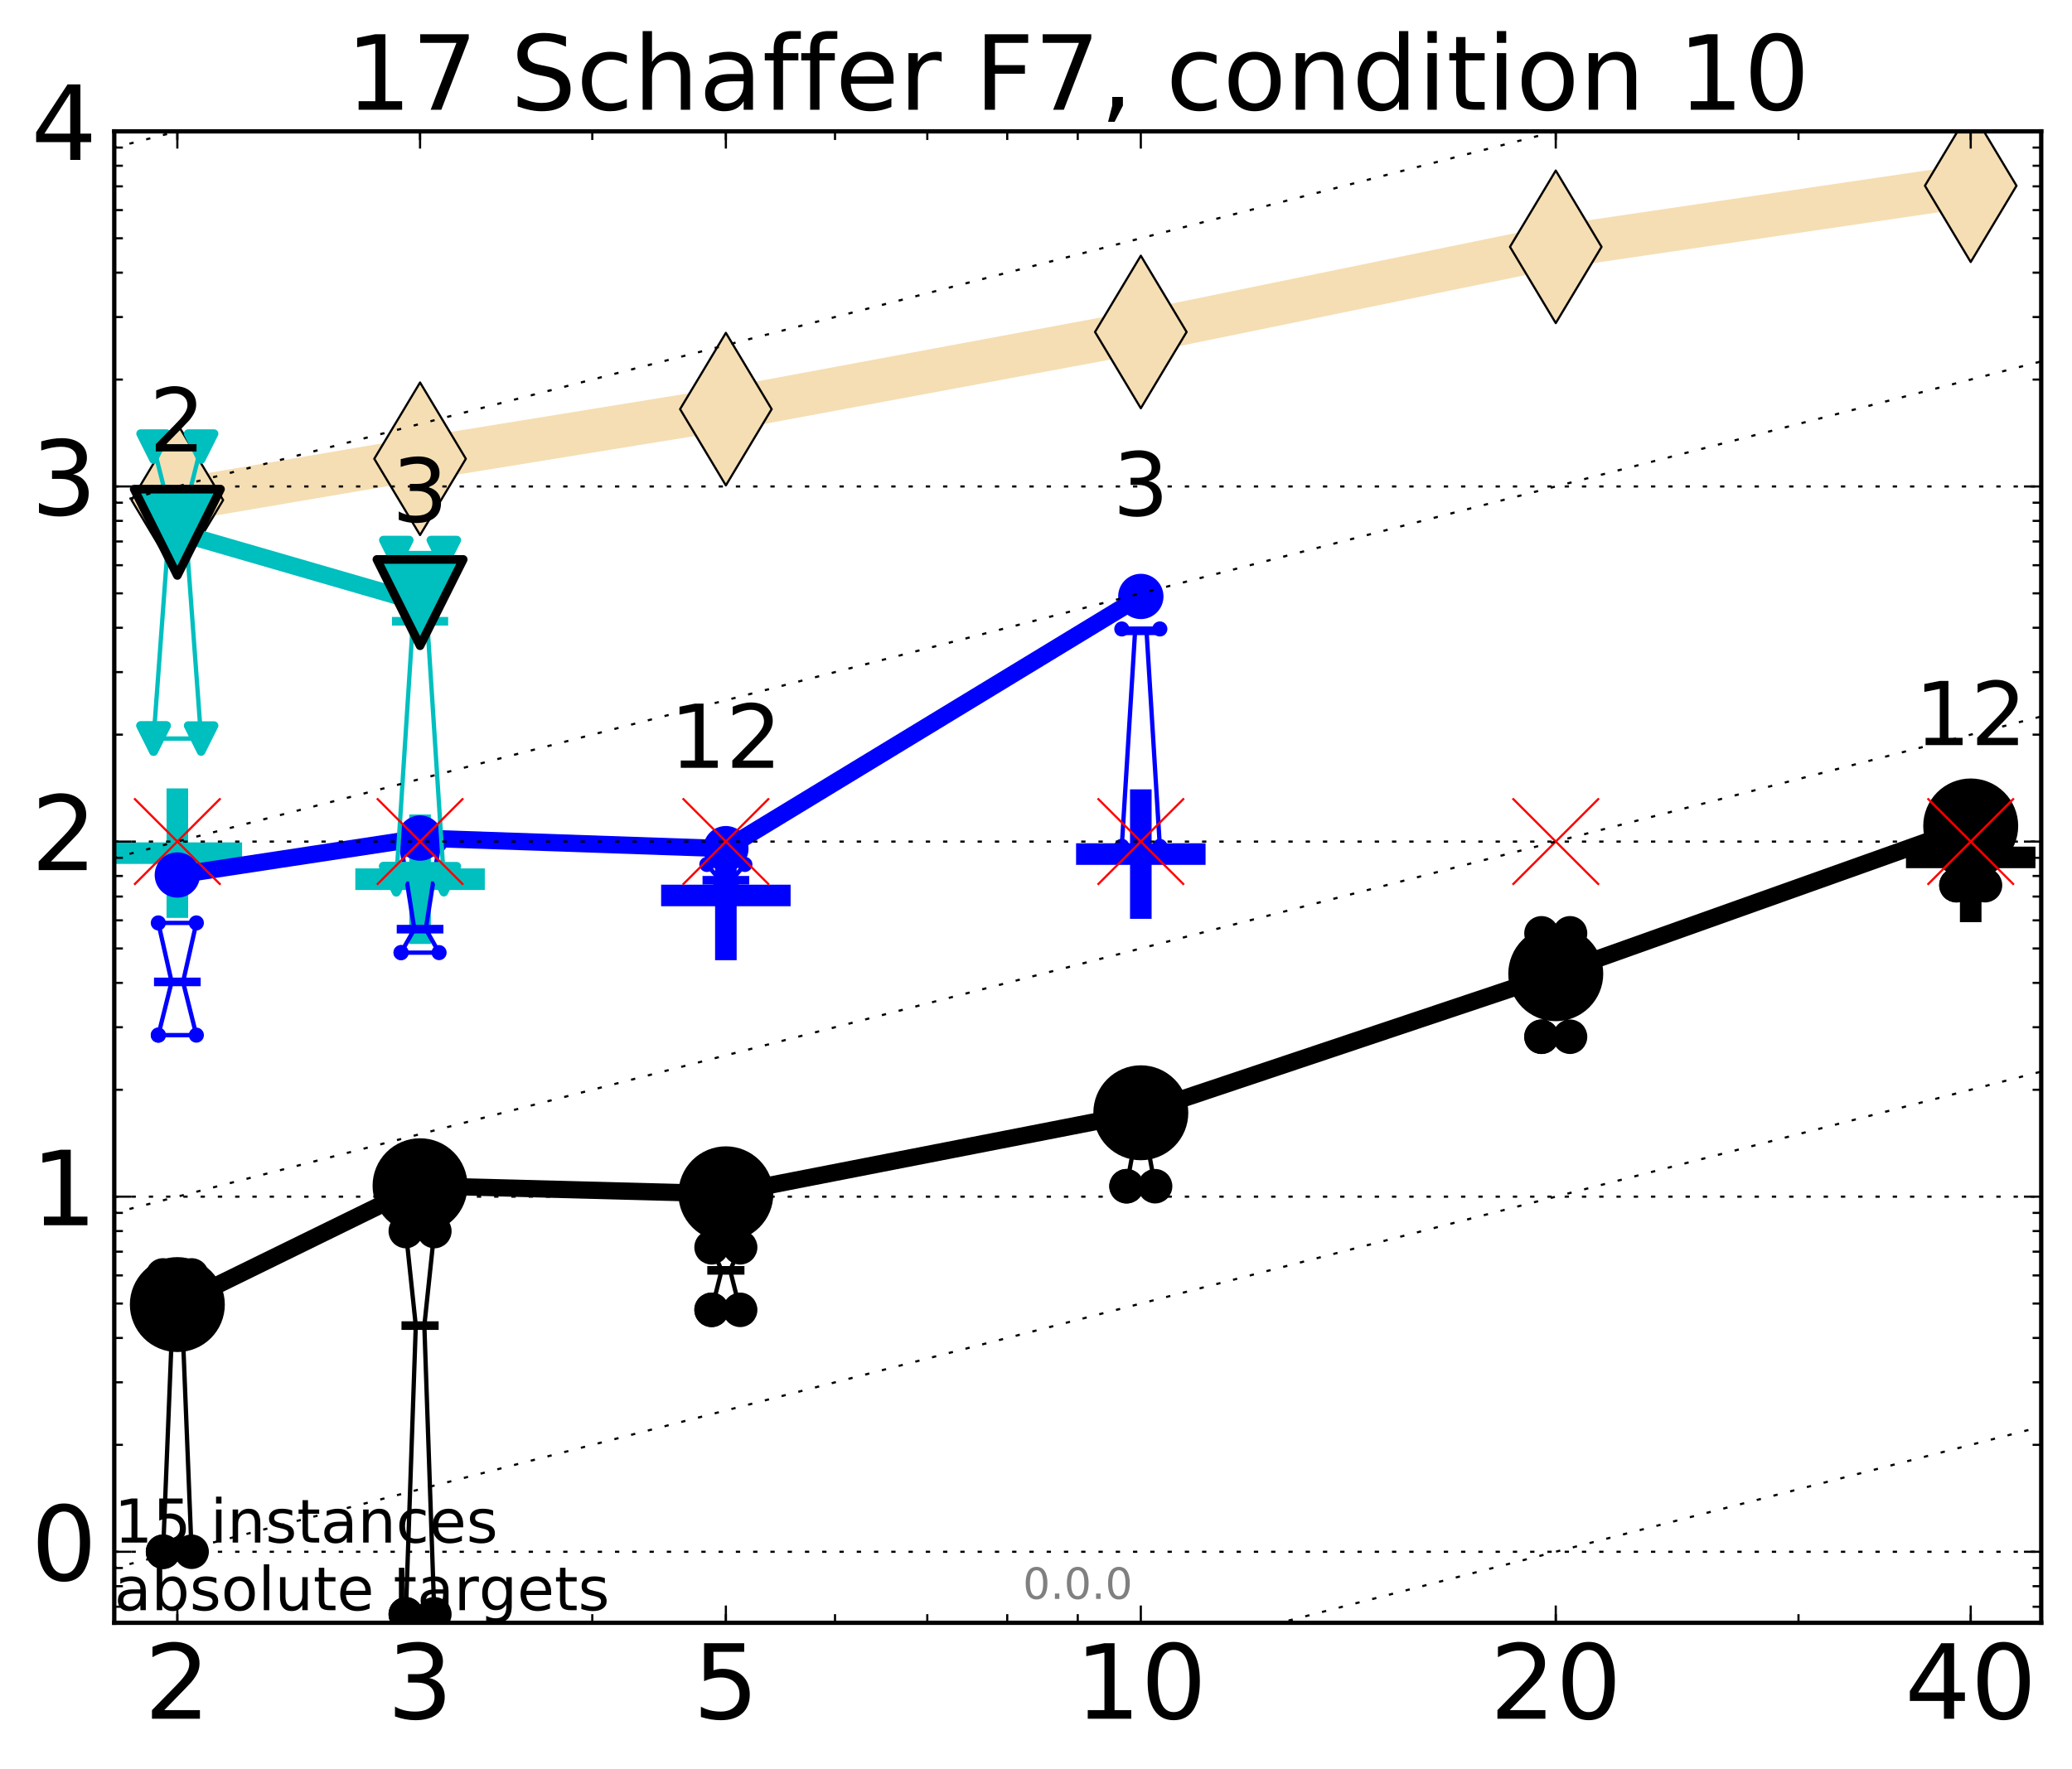 <?xml version="1.0" encoding="utf-8" standalone="no"?>
<!DOCTYPE svg PUBLIC "-//W3C//DTD SVG 1.1//EN"
  "http://www.w3.org/Graphics/SVG/1.1/DTD/svg11.dtd">
<!-- Created with matplotlib (http://matplotlib.org/) -->
<svg height="410pt" version="1.1" viewBox="0 0 480 410" width="480pt" xmlns="http://www.w3.org/2000/svg" xmlns:xlink="http://www.w3.org/1999/xlink">
 <defs>
  <style type="text/css">
*{stroke-linecap:butt;stroke-linejoin:round;stroke-miterlimit:100000;}
  </style>
 </defs>
 <g id="figure_1">
  <g id="patch_1">
   <path d="M 0 410.464 
L 480.07 410.464 
L 480.07 0 
L 0 0 
z
" style="fill:#ffffff;"/>
  </g>
  <g id="axes_1">
   <g id="patch_2">
    <path d="M 26.47 376.036 
L 472.87 376.036 
L 472.87 30.436 
L 26.47 30.436 
z
" style="fill:#ffffff;"/>
   </g>
   <g id="line2d_1">
    <path clip-path="url(#p641574d859)" d="M 41.082 115.883 
L 97.312 106.307 
L 168.155 94.805 
L 264.282 76.926 
L 360.409 57.198 
L 456.536 43.039 
" style="fill:none;stroke:#f5deb3;stroke-linecap:square;stroke-width:10.0;"/>
    <defs>
     <path d="M -0 17.678 
L 10.607 0 
L 0 -17.678 
L -10.607 -0 
z
" id="me7514f50e6" style="stroke:#000000;stroke-linejoin:miter;stroke-width:0.5;"/>
    </defs>
    <g clip-path="url(#p641574d859)">
     <use style="fill:#f5deb3;stroke:#000000;stroke-linejoin:miter;stroke-width:0.5;" x="41.082" xlink:href="#me7514f50e6" y="115.883"/>
     <use style="fill:#f5deb3;stroke:#000000;stroke-linejoin:miter;stroke-width:0.5;" x="97.312" xlink:href="#me7514f50e6" y="106.307"/>
     <use style="fill:#f5deb3;stroke:#000000;stroke-linejoin:miter;stroke-width:0.5;" x="168.155" xlink:href="#me7514f50e6" y="94.805"/>
     <use style="fill:#f5deb3;stroke:#000000;stroke-linejoin:miter;stroke-width:0.5;" x="264.282" xlink:href="#me7514f50e6" y="76.926"/>
     <use style="fill:#f5deb3;stroke:#000000;stroke-linejoin:miter;stroke-width:0.5;" x="360.409" xlink:href="#me7514f50e6" y="57.198"/>
     <use style="fill:#f5deb3;stroke:#000000;stroke-linejoin:miter;stroke-width:0.5;" x="456.536" xlink:href="#me7514f50e6" y="43.039"/>
    </g>
   </g>
   <g id="line2d_2">
    <defs>
     <path d="M -15 0 
L 15 0 
M 0 15 
L 0 -15 
" id="me34e5ef7dc" style="stroke:#000000;stroke-width:5.0;"/>
    </defs>
    <g clip-path="url(#p641574d859)">
     <use style="stroke:#000000;stroke-width:5.0;" x="456.536" xlink:href="#me34e5ef7dc" y="198.684"/>
    </g>
   </g>
   <g id="line2d_3">
    <defs>
     <path d="M -15 0 
L 15 0 
M 0 15 
L 0 -15 
" id="mcec63e1f03" style="stroke:#0000ff;stroke-width:5.0;"/>
    </defs>
    <g clip-path="url(#p641574d859)">
     <use style="fill:#0000ff;stroke:#0000ff;stroke-width:5.0;" x="264.282" xlink:href="#mcec63e1f03" y="197.91"/>
    </g>
   </g>
   <g id="line2d_4">
    <defs>
     <path d="M -15 0 
L 15 0 
M 0 15 
L 0 -15 
" id="m9b8c3a6fd8" style="stroke:#00bfbf;stroke-width:5.0;"/>
    </defs>
    <g clip-path="url(#p641574d859)">
     <use style="fill:#00bfbf;stroke:#00bfbf;stroke-width:5.0;" x="41.082" xlink:href="#m9b8c3a6fd8" y="197.697"/>
    </g>
   </g>
   <g id="line2d_5">
    <g clip-path="url(#p641574d859)">
     <use style="fill:#00bfbf;stroke:#00bfbf;stroke-width:5.0;" x="97.312" xlink:href="#m9b8c3a6fd8" y="203.734"/>
    </g>
   </g>
   <g id="line2d_6">
    <g clip-path="url(#p641574d859)">
     <use style="fill:#0000ff;stroke:#0000ff;stroke-width:5.0;" x="168.155" xlink:href="#mcec63e1f03" y="207.5"/>
    </g>
   </g>
   <g id="line2d_7">
    <path clip-path="url(#p641574d859)" d="M 37.777 359.579 
L 40.09 302.064 
L 37.777 295.548 
L 44.386 295.548 
L 42.073 302.064 
L 44.386 359.579 
L 37.777 359.579 
" style="fill:none;stroke:#000000;stroke-linecap:square;"/>
    <defs>
     <path d="M 0 0 
C 0 0 0 0 0 0 
C 0 0 0 0 0 0 
C 0 0 0 0 0 0 
C 0 0 0 0 0 0 
C 0 0 0 0 0 0 
C 0 0 0 0 0 0 
C 0 0 0 0 0 0 
C 0 0 0 0 0 0 
z
" id="m707869af81" style="stroke:#000000;stroke-width:2.0;"/>
    </defs>
    <g clip-path="url(#p641574d859)">
     <use style="stroke:#000000;stroke-width:2.0;" x="37.777" xlink:href="#m707869af81" y="359.579"/>
     <use style="stroke:#000000;stroke-width:2.0;" x="40.09" xlink:href="#m707869af81" y="302.064"/>
     <use style="stroke:#000000;stroke-width:2.0;" x="37.777" xlink:href="#m707869af81" y="295.548"/>
     <use style="stroke:#000000;stroke-width:2.0;" x="44.386" xlink:href="#m707869af81" y="295.548"/>
     <use style="stroke:#000000;stroke-width:2.0;" x="42.073" xlink:href="#m707869af81" y="302.064"/>
     <use style="stroke:#000000;stroke-width:2.0;" x="44.386" xlink:href="#m707869af81" y="359.579"/>
     <use style="stroke:#000000;stroke-width:2.0;" x="37.777" xlink:href="#m707869af81" y="359.579"/>
    </g>
   </g>
   <g id="line2d_8">
    <path clip-path="url(#p641574d859)" d="M 37.777 359.579 
L 44.386 359.579 
L 44.386 295.548 
L 37.777 295.548 
L 37.777 359.579 
" style="fill:none;"/>
    <defs>
     <path d="M 0 3 
C 0.796 3 1.559 2.684 2.121 2.121 
C 2.684 1.559 3 0.796 3 0 
C 3 -0.796 2.684 -1.559 2.121 -2.121 
C 1.559 -2.684 0.796 -3 0 -3 
C -0.796 -3 -1.559 -2.684 -2.121 -2.121 
C -2.684 -1.559 -3 -0.796 -3 0 
C -3 0.796 -2.684 1.559 -2.121 2.121 
C -1.559 2.684 -0.796 3 0 3 
z
" id="m5b7efed501" style="stroke:#000000;stroke-width:2.0;"/>
    </defs>
    <g clip-path="url(#p641574d859)">
     <use style="stroke:#000000;stroke-width:2.0;" x="37.777" xlink:href="#m5b7efed501" y="359.579"/>
     <use style="stroke:#000000;stroke-width:2.0;" x="44.386" xlink:href="#m5b7efed501" y="359.579"/>
     <use style="stroke:#000000;stroke-width:2.0;" x="44.386" xlink:href="#m5b7efed501" y="295.548"/>
     <use style="stroke:#000000;stroke-width:2.0;" x="37.777" xlink:href="#m5b7efed501" y="295.548"/>
     <use style="stroke:#000000;stroke-width:2.0;" x="37.777" xlink:href="#m5b7efed501" y="359.579"/>
    </g>
   </g>
   <g id="line2d_9">
    <path clip-path="url(#p641574d859)" d="M 37.777 302.064 
L 44.386 302.064 
" style="fill:none;stroke:#000000;stroke-linecap:square;stroke-width:2.0;"/>
    <g clip-path="url(#p641574d859)">
     <use style="stroke:#000000;stroke-width:2.0;" x="37.777" xlink:href="#m707869af81" y="302.064"/>
     <use style="stroke:#000000;stroke-width:2.0;" x="44.386" xlink:href="#m707869af81" y="302.064"/>
    </g>
   </g>
   <g id="line2d_10">
    <path clip-path="url(#p641574d859)" d="M 94.008 374.069 
L 96.321 307.178 
L 94.008 285.268 
L 100.617 285.268 
L 98.304 307.178 
L 100.617 374.069 
L 94.008 374.069 
" style="fill:none;stroke:#000000;stroke-linecap:square;"/>
    <g clip-path="url(#p641574d859)">
     <use style="stroke:#000000;stroke-width:2.0;" x="94.008" xlink:href="#m707869af81" y="374.069"/>
     <use style="stroke:#000000;stroke-width:2.0;" x="96.321" xlink:href="#m707869af81" y="307.178"/>
     <use style="stroke:#000000;stroke-width:2.0;" x="94.008" xlink:href="#m707869af81" y="285.268"/>
     <use style="stroke:#000000;stroke-width:2.0;" x="100.617" xlink:href="#m707869af81" y="285.268"/>
     <use style="stroke:#000000;stroke-width:2.0;" x="98.304" xlink:href="#m707869af81" y="307.178"/>
     <use style="stroke:#000000;stroke-width:2.0;" x="100.617" xlink:href="#m707869af81" y="374.069"/>
     <use style="stroke:#000000;stroke-width:2.0;" x="94.008" xlink:href="#m707869af81" y="374.069"/>
    </g>
   </g>
   <g id="line2d_11">
    <path clip-path="url(#p641574d859)" d="M 94.008 374.069 
L 100.617 374.069 
L 100.617 285.268 
L 94.008 285.268 
L 94.008 374.069 
" style="fill:none;"/>
    <g clip-path="url(#p641574d859)">
     <use style="stroke:#000000;stroke-width:2.0;" x="94.008" xlink:href="#m5b7efed501" y="374.069"/>
     <use style="stroke:#000000;stroke-width:2.0;" x="100.617" xlink:href="#m5b7efed501" y="374.069"/>
     <use style="stroke:#000000;stroke-width:2.0;" x="100.617" xlink:href="#m5b7efed501" y="285.268"/>
     <use style="stroke:#000000;stroke-width:2.0;" x="94.008" xlink:href="#m5b7efed501" y="285.268"/>
     <use style="stroke:#000000;stroke-width:2.0;" x="94.008" xlink:href="#m5b7efed501" y="374.069"/>
    </g>
   </g>
   <g id="line2d_12">
    <path clip-path="url(#p641574d859)" d="M 94.008 307.178 
L 100.617 307.178 
" style="fill:none;stroke:#000000;stroke-linecap:square;stroke-width:2.0;"/>
    <g clip-path="url(#p641574d859)">
     <use style="stroke:#000000;stroke-width:2.0;" x="94.008" xlink:href="#m707869af81" y="307.178"/>
     <use style="stroke:#000000;stroke-width:2.0;" x="100.617" xlink:href="#m707869af81" y="307.178"/>
    </g>
   </g>
   <g id="line2d_13">
    <path clip-path="url(#p641574d859)" d="M 164.85 303.523 
L 167.163 294.377 
L 164.85 289.033 
L 171.459 289.033 
L 169.146 294.377 
L 171.459 303.523 
L 164.85 303.523 
" style="fill:none;stroke:#000000;stroke-linecap:square;"/>
    <g clip-path="url(#p641574d859)">
     <use style="stroke:#000000;stroke-width:2.0;" x="164.85" xlink:href="#m707869af81" y="303.523"/>
     <use style="stroke:#000000;stroke-width:2.0;" x="167.163" xlink:href="#m707869af81" y="294.377"/>
     <use style="stroke:#000000;stroke-width:2.0;" x="164.85" xlink:href="#m707869af81" y="289.033"/>
     <use style="stroke:#000000;stroke-width:2.0;" x="171.459" xlink:href="#m707869af81" y="289.033"/>
     <use style="stroke:#000000;stroke-width:2.0;" x="169.146" xlink:href="#m707869af81" y="294.377"/>
     <use style="stroke:#000000;stroke-width:2.0;" x="171.459" xlink:href="#m707869af81" y="303.523"/>
     <use style="stroke:#000000;stroke-width:2.0;" x="164.85" xlink:href="#m707869af81" y="303.523"/>
    </g>
   </g>
   <g id="line2d_14">
    <path clip-path="url(#p641574d859)" d="M 164.85 303.523 
L 171.459 303.523 
L 171.459 289.033 
L 164.85 289.033 
L 164.85 303.523 
" style="fill:none;"/>
    <g clip-path="url(#p641574d859)">
     <use style="stroke:#000000;stroke-width:2.0;" x="164.85" xlink:href="#m5b7efed501" y="303.523"/>
     <use style="stroke:#000000;stroke-width:2.0;" x="171.459" xlink:href="#m5b7efed501" y="303.523"/>
     <use style="stroke:#000000;stroke-width:2.0;" x="171.459" xlink:href="#m5b7efed501" y="289.033"/>
     <use style="stroke:#000000;stroke-width:2.0;" x="164.85" xlink:href="#m5b7efed501" y="289.033"/>
     <use style="stroke:#000000;stroke-width:2.0;" x="164.85" xlink:href="#m5b7efed501" y="303.523"/>
    </g>
   </g>
   <g id="line2d_15">
    <path clip-path="url(#p641574d859)" d="M 164.85 294.377 
L 171.459 294.377 
" style="fill:none;stroke:#000000;stroke-linecap:square;stroke-width:2.0;"/>
    <g clip-path="url(#p641574d859)">
     <use style="stroke:#000000;stroke-width:2.0;" x="164.85" xlink:href="#m707869af81" y="294.377"/>
     <use style="stroke:#000000;stroke-width:2.0;" x="171.459" xlink:href="#m707869af81" y="294.377"/>
    </g>
   </g>
   <g id="line2d_16">
    <path clip-path="url(#p641574d859)" d="M 260.977 274.876 
L 263.29 262.33 
L 260.977 251.991 
L 267.586 251.991 
L 265.273 262.33 
L 267.586 274.876 
L 260.977 274.876 
" style="fill:none;stroke:#000000;stroke-linecap:square;"/>
    <g clip-path="url(#p641574d859)">
     <use style="stroke:#000000;stroke-width:2.0;" x="260.977" xlink:href="#m707869af81" y="274.876"/>
     <use style="stroke:#000000;stroke-width:2.0;" x="263.29" xlink:href="#m707869af81" y="262.33"/>
     <use style="stroke:#000000;stroke-width:2.0;" x="260.977" xlink:href="#m707869af81" y="251.991"/>
     <use style="stroke:#000000;stroke-width:2.0;" x="267.586" xlink:href="#m707869af81" y="251.991"/>
     <use style="stroke:#000000;stroke-width:2.0;" x="265.273" xlink:href="#m707869af81" y="262.33"/>
     <use style="stroke:#000000;stroke-width:2.0;" x="267.586" xlink:href="#m707869af81" y="274.876"/>
     <use style="stroke:#000000;stroke-width:2.0;" x="260.977" xlink:href="#m707869af81" y="274.876"/>
    </g>
   </g>
   <g id="line2d_17">
    <path clip-path="url(#p641574d859)" d="M 260.977 274.876 
L 267.586 274.876 
L 267.586 251.991 
L 260.977 251.991 
L 260.977 274.876 
" style="fill:none;"/>
    <g clip-path="url(#p641574d859)">
     <use style="stroke:#000000;stroke-width:2.0;" x="260.977" xlink:href="#m5b7efed501" y="274.876"/>
     <use style="stroke:#000000;stroke-width:2.0;" x="267.586" xlink:href="#m5b7efed501" y="274.876"/>
     <use style="stroke:#000000;stroke-width:2.0;" x="267.586" xlink:href="#m5b7efed501" y="251.991"/>
     <use style="stroke:#000000;stroke-width:2.0;" x="260.977" xlink:href="#m5b7efed501" y="251.991"/>
     <use style="stroke:#000000;stroke-width:2.0;" x="260.977" xlink:href="#m5b7efed501" y="274.876"/>
    </g>
   </g>
   <g id="line2d_18">
    <path clip-path="url(#p641574d859)" d="M 260.977 262.33 
L 267.586 262.33 
" style="fill:none;stroke:#000000;stroke-linecap:square;stroke-width:2.0;"/>
    <g clip-path="url(#p641574d859)">
     <use style="stroke:#000000;stroke-width:2.0;" x="260.977" xlink:href="#m707869af81" y="262.33"/>
     <use style="stroke:#000000;stroke-width:2.0;" x="267.586" xlink:href="#m707869af81" y="262.33"/>
    </g>
   </g>
   <g id="line2d_19">
    <path clip-path="url(#p641574d859)" d="M 357.104 240.244 
L 359.417 229.798 
L 357.104 216.275 
L 363.713 216.275 
L 361.4 229.798 
L 363.713 240.244 
L 357.104 240.244 
" style="fill:none;stroke:#000000;stroke-linecap:square;"/>
    <g clip-path="url(#p641574d859)">
     <use style="stroke:#000000;stroke-width:2.0;" x="357.104" xlink:href="#m707869af81" y="240.244"/>
     <use style="stroke:#000000;stroke-width:2.0;" x="359.417" xlink:href="#m707869af81" y="229.798"/>
     <use style="stroke:#000000;stroke-width:2.0;" x="357.104" xlink:href="#m707869af81" y="216.275"/>
     <use style="stroke:#000000;stroke-width:2.0;" x="363.713" xlink:href="#m707869af81" y="216.275"/>
     <use style="stroke:#000000;stroke-width:2.0;" x="361.4" xlink:href="#m707869af81" y="229.798"/>
     <use style="stroke:#000000;stroke-width:2.0;" x="363.713" xlink:href="#m707869af81" y="240.244"/>
     <use style="stroke:#000000;stroke-width:2.0;" x="357.104" xlink:href="#m707869af81" y="240.244"/>
    </g>
   </g>
   <g id="line2d_20">
    <path clip-path="url(#p641574d859)" d="M 357.104 240.244 
L 363.713 240.244 
L 363.713 216.275 
L 357.104 216.275 
L 357.104 240.244 
" style="fill:none;"/>
    <g clip-path="url(#p641574d859)">
     <use style="stroke:#000000;stroke-width:2.0;" x="357.104" xlink:href="#m5b7efed501" y="240.244"/>
     <use style="stroke:#000000;stroke-width:2.0;" x="363.713" xlink:href="#m5b7efed501" y="240.244"/>
     <use style="stroke:#000000;stroke-width:2.0;" x="363.713" xlink:href="#m5b7efed501" y="216.275"/>
     <use style="stroke:#000000;stroke-width:2.0;" x="357.104" xlink:href="#m5b7efed501" y="216.275"/>
     <use style="stroke:#000000;stroke-width:2.0;" x="357.104" xlink:href="#m5b7efed501" y="240.244"/>
    </g>
   </g>
   <g id="line2d_21">
    <path clip-path="url(#p641574d859)" d="M 357.104 229.798 
L 363.713 229.798 
" style="fill:none;stroke:#000000;stroke-linecap:square;stroke-width:2.0;"/>
    <g clip-path="url(#p641574d859)">
     <use style="stroke:#000000;stroke-width:2.0;" x="357.104" xlink:href="#m707869af81" y="229.798"/>
     <use style="stroke:#000000;stroke-width:2.0;" x="363.713" xlink:href="#m707869af81" y="229.798"/>
    </g>
   </g>
   <g id="line2d_22">
    <path clip-path="url(#p641574d859)" d="M 453.231 205.122 
L 455.544 200.658 
L 453.231 198.723 
L 459.84 198.723 
L 457.527 200.658 
L 459.84 205.122 
L 453.231 205.122 
" style="fill:none;stroke:#000000;stroke-linecap:square;"/>
    <g clip-path="url(#p641574d859)">
     <use style="stroke:#000000;stroke-width:2.0;" x="453.231" xlink:href="#m707869af81" y="205.122"/>
     <use style="stroke:#000000;stroke-width:2.0;" x="455.544" xlink:href="#m707869af81" y="200.658"/>
     <use style="stroke:#000000;stroke-width:2.0;" x="453.231" xlink:href="#m707869af81" y="198.723"/>
     <use style="stroke:#000000;stroke-width:2.0;" x="459.84" xlink:href="#m707869af81" y="198.723"/>
     <use style="stroke:#000000;stroke-width:2.0;" x="457.527" xlink:href="#m707869af81" y="200.658"/>
     <use style="stroke:#000000;stroke-width:2.0;" x="459.84" xlink:href="#m707869af81" y="205.122"/>
     <use style="stroke:#000000;stroke-width:2.0;" x="453.231" xlink:href="#m707869af81" y="205.122"/>
    </g>
   </g>
   <g id="line2d_23">
    <path clip-path="url(#p641574d859)" d="M 453.231 205.122 
L 459.84 205.122 
L 459.84 198.723 
L 453.231 198.723 
L 453.231 205.122 
" style="fill:none;"/>
    <g clip-path="url(#p641574d859)">
     <use style="stroke:#000000;stroke-width:2.0;" x="453.231" xlink:href="#m5b7efed501" y="205.122"/>
     <use style="stroke:#000000;stroke-width:2.0;" x="459.84" xlink:href="#m5b7efed501" y="205.122"/>
     <use style="stroke:#000000;stroke-width:2.0;" x="459.84" xlink:href="#m5b7efed501" y="198.723"/>
     <use style="stroke:#000000;stroke-width:2.0;" x="453.231" xlink:href="#m5b7efed501" y="198.723"/>
     <use style="stroke:#000000;stroke-width:2.0;" x="453.231" xlink:href="#m5b7efed501" y="205.122"/>
    </g>
   </g>
   <g id="line2d_24">
    <path clip-path="url(#p641574d859)" d="M 453.231 200.658 
L 459.84 200.658 
" style="fill:none;stroke:#000000;stroke-linecap:square;stroke-width:2.0;"/>
    <g clip-path="url(#p641574d859)">
     <use style="stroke:#000000;stroke-width:2.0;" x="453.231" xlink:href="#m707869af81" y="200.658"/>
     <use style="stroke:#000000;stroke-width:2.0;" x="459.84" xlink:href="#m707869af81" y="200.658"/>
    </g>
   </g>
   <g id="line2d_25">
    <path clip-path="url(#p641574d859)" d="M 41.082 302.303 
L 97.312 274.764 
" style="fill:none;stroke:#000000;stroke-linecap:square;stroke-width:4.0;"/>
    <g clip-path="url(#p641574d859)">
     <use style="stroke:#000000;stroke-width:2.0;" x="41.082" xlink:href="#m707869af81" y="302.303"/>
     <use style="stroke:#000000;stroke-width:2.0;" x="97.312" xlink:href="#m707869af81" y="274.764"/>
    </g>
   </g>
   <g id="line2d_26">
    <path clip-path="url(#p641574d859)" d="M 97.312 274.764 
L 168.155 276.632 
" style="fill:none;stroke:#000000;stroke-linecap:square;stroke-width:4.0;"/>
    <g clip-path="url(#p641574d859)">
     <use style="stroke:#000000;stroke-width:2.0;" x="97.312" xlink:href="#m707869af81" y="274.764"/>
     <use style="stroke:#000000;stroke-width:2.0;" x="168.155" xlink:href="#m707869af81" y="276.632"/>
    </g>
   </g>
   <g id="line2d_27">
    <path clip-path="url(#p641574d859)" d="M 168.155 276.632 
L 264.282 257.857 
" style="fill:none;stroke:#000000;stroke-linecap:square;stroke-width:4.0;"/>
    <g clip-path="url(#p641574d859)">
     <use style="stroke:#000000;stroke-width:2.0;" x="168.155" xlink:href="#m707869af81" y="276.632"/>
     <use style="stroke:#000000;stroke-width:2.0;" x="264.282" xlink:href="#m707869af81" y="257.857"/>
    </g>
   </g>
   <g id="line2d_28">
    <path clip-path="url(#p641574d859)" d="M 264.282 257.857 
L 360.409 225.639 
" style="fill:none;stroke:#000000;stroke-linecap:square;stroke-width:4.0;"/>
    <g clip-path="url(#p641574d859)">
     <use style="stroke:#000000;stroke-width:2.0;" x="264.282" xlink:href="#m707869af81" y="257.857"/>
     <use style="stroke:#000000;stroke-width:2.0;" x="360.409" xlink:href="#m707869af81" y="225.639"/>
    </g>
   </g>
   <g id="line2d_29">
    <path clip-path="url(#p641574d859)" d="M 360.409 225.639 
L 456.536 191.392 
" style="fill:none;stroke:#000000;stroke-linecap:square;stroke-width:4.0;"/>
    <g clip-path="url(#p641574d859)">
     <use style="stroke:#000000;stroke-width:2.0;" x="360.409" xlink:href="#m707869af81" y="225.639"/>
     <use style="stroke:#000000;stroke-width:2.0;" x="456.536" xlink:href="#m707869af81" y="191.392"/>
    </g>
   </g>
   <g id="line2d_30">
    <path clip-path="url(#p641574d859)" d="M 41.082 302.303 
L 97.312 274.764 
L 168.155 276.632 
L 264.282 257.857 
L 360.409 225.639 
L 456.536 191.392 
" style="fill:none;"/>
    <defs>
     <path d="M 0 10 
C 2.652 10 5.196 8.946 7.071 7.071 
C 8.946 5.196 10 2.652 10 0 
C 10 -2.652 8.946 -5.196 7.071 -7.071 
C 5.196 -8.946 2.652 -10 0 -10 
C -2.652 -10 -5.196 -8.946 -7.071 -7.071 
C -8.946 -5.196 -10 -2.652 -10 0 
C -10 2.652 -8.946 5.196 -7.071 7.071 
C -5.196 8.946 -2.652 10 0 10 
z
" id="m7383017b1d" style="stroke:#000000;stroke-width:2.0;"/>
    </defs>
    <g clip-path="url(#p641574d859)">
     <use style="stroke:#000000;stroke-width:2.0;" x="41.082" xlink:href="#m7383017b1d" y="302.303"/>
     <use style="stroke:#000000;stroke-width:2.0;" x="97.312" xlink:href="#m7383017b1d" y="274.764"/>
     <use style="stroke:#000000;stroke-width:2.0;" x="168.155" xlink:href="#m7383017b1d" y="276.632"/>
     <use style="stroke:#000000;stroke-width:2.0;" x="264.282" xlink:href="#m7383017b1d" y="257.857"/>
     <use style="stroke:#000000;stroke-width:2.0;" x="360.409" xlink:href="#m7383017b1d" y="225.639"/>
     <use style="stroke:#000000;stroke-width:2.0;" x="456.536" xlink:href="#m7383017b1d" y="191.392"/>
    </g>
   </g>
   <g id="line2d_31">
    <path clip-path="url(#p641574d859)" d="M 36.676 239.866 
L 39.76 227.53 
L 36.676 213.863 
L 45.488 213.863 
L 42.403 227.53 
L 45.488 239.866 
L 36.676 239.866 
" style="fill:none;stroke:#0000ff;stroke-linecap:square;"/>
    <defs>
     <path d="M 0 0 
C 0 0 0 0 0 0 
C 0 0 0 0 0 0 
C 0 0 0 0 0 0 
C 0 0 0 0 0 0 
C 0 0 0 0 0 0 
C 0 0 0 0 0 0 
C 0 0 0 0 0 0 
C 0 0 0 0 0 0 
z
" id="m65271295c5" style="stroke:#0000ff;stroke-width:0.5;"/>
    </defs>
    <g clip-path="url(#p641574d859)">
     <use style="fill:#0000ff;stroke:#0000ff;stroke-width:0.5;" x="36.676" xlink:href="#m65271295c5" y="239.866"/>
     <use style="fill:#0000ff;stroke:#0000ff;stroke-width:0.5;" x="39.76" xlink:href="#m65271295c5" y="227.53"/>
     <use style="fill:#0000ff;stroke:#0000ff;stroke-width:0.5;" x="36.676" xlink:href="#m65271295c5" y="213.863"/>
     <use style="fill:#0000ff;stroke:#0000ff;stroke-width:0.5;" x="45.488" xlink:href="#m65271295c5" y="213.863"/>
     <use style="fill:#0000ff;stroke:#0000ff;stroke-width:0.5;" x="42.403" xlink:href="#m65271295c5" y="227.53"/>
     <use style="fill:#0000ff;stroke:#0000ff;stroke-width:0.5;" x="45.488" xlink:href="#m65271295c5" y="239.866"/>
     <use style="fill:#0000ff;stroke:#0000ff;stroke-width:0.5;" x="36.676" xlink:href="#m65271295c5" y="239.866"/>
    </g>
   </g>
   <g id="line2d_32">
    <path clip-path="url(#p641574d859)" d="M 36.676 239.866 
L 45.488 239.866 
L 45.488 213.863 
L 36.676 213.863 
L 36.676 239.866 
" style="fill:none;"/>
    <defs>
     <path d="M 0 1.5 
C 0.398 1.5 0.779 1.342 1.061 1.061 
C 1.342 0.779 1.5 0.398 1.5 0 
C 1.5 -0.398 1.342 -0.779 1.061 -1.061 
C 0.779 -1.342 0.398 -1.5 0 -1.5 
C -0.398 -1.5 -0.779 -1.342 -1.061 -1.061 
C -1.342 -0.779 -1.5 -0.398 -1.5 0 
C -1.5 0.398 -1.342 0.779 -1.061 1.061 
C -0.779 1.342 -0.398 1.5 0 1.5 
z
" id="m0c0216bea2" style="stroke:#0000ff;stroke-width:0.5;"/>
    </defs>
    <g clip-path="url(#p641574d859)">
     <use style="fill:#0000ff;stroke:#0000ff;stroke-width:0.5;" x="36.676" xlink:href="#m0c0216bea2" y="239.866"/>
     <use style="fill:#0000ff;stroke:#0000ff;stroke-width:0.5;" x="45.488" xlink:href="#m0c0216bea2" y="239.866"/>
     <use style="fill:#0000ff;stroke:#0000ff;stroke-width:0.5;" x="45.488" xlink:href="#m0c0216bea2" y="213.863"/>
     <use style="fill:#0000ff;stroke:#0000ff;stroke-width:0.5;" x="36.676" xlink:href="#m0c0216bea2" y="213.863"/>
     <use style="fill:#0000ff;stroke:#0000ff;stroke-width:0.5;" x="36.676" xlink:href="#m0c0216bea2" y="239.866"/>
    </g>
   </g>
   <g id="line2d_33">
    <path clip-path="url(#p641574d859)" d="M 36.676 227.53 
L 45.488 227.53 
" style="fill:none;stroke:#0000ff;stroke-linecap:square;stroke-width:2.0;"/>
    <g clip-path="url(#p641574d859)">
     <use style="fill:#0000ff;stroke:#0000ff;stroke-width:0.5;" x="36.676" xlink:href="#m65271295c5" y="227.53"/>
     <use style="fill:#0000ff;stroke:#0000ff;stroke-width:0.5;" x="45.488" xlink:href="#m65271295c5" y="227.53"/>
    </g>
   </g>
   <g id="line2d_34">
    <path clip-path="url(#p641574d859)" d="M 92.906 220.744 
L 95.991 215.305 
L 92.906 195.73 
L 101.718 195.73 
L 98.634 215.305 
L 101.718 220.744 
L 92.906 220.744 
" style="fill:none;stroke:#0000ff;stroke-linecap:square;"/>
    <g clip-path="url(#p641574d859)">
     <use style="fill:#0000ff;stroke:#0000ff;stroke-width:0.5;" x="92.906" xlink:href="#m65271295c5" y="220.744"/>
     <use style="fill:#0000ff;stroke:#0000ff;stroke-width:0.5;" x="95.991" xlink:href="#m65271295c5" y="215.305"/>
     <use style="fill:#0000ff;stroke:#0000ff;stroke-width:0.5;" x="92.906" xlink:href="#m65271295c5" y="195.73"/>
     <use style="fill:#0000ff;stroke:#0000ff;stroke-width:0.5;" x="101.718" xlink:href="#m65271295c5" y="195.73"/>
     <use style="fill:#0000ff;stroke:#0000ff;stroke-width:0.5;" x="98.634" xlink:href="#m65271295c5" y="215.305"/>
     <use style="fill:#0000ff;stroke:#0000ff;stroke-width:0.5;" x="101.718" xlink:href="#m65271295c5" y="220.744"/>
     <use style="fill:#0000ff;stroke:#0000ff;stroke-width:0.5;" x="92.906" xlink:href="#m65271295c5" y="220.744"/>
    </g>
   </g>
   <g id="line2d_35">
    <path clip-path="url(#p641574d859)" d="M 92.906 220.744 
L 101.718 220.744 
L 101.718 195.73 
L 92.906 195.73 
L 92.906 220.744 
" style="fill:none;"/>
    <g clip-path="url(#p641574d859)">
     <use style="fill:#0000ff;stroke:#0000ff;stroke-width:0.5;" x="92.906" xlink:href="#m0c0216bea2" y="220.744"/>
     <use style="fill:#0000ff;stroke:#0000ff;stroke-width:0.5;" x="101.718" xlink:href="#m0c0216bea2" y="220.744"/>
     <use style="fill:#0000ff;stroke:#0000ff;stroke-width:0.5;" x="101.718" xlink:href="#m0c0216bea2" y="195.73"/>
     <use style="fill:#0000ff;stroke:#0000ff;stroke-width:0.5;" x="92.906" xlink:href="#m0c0216bea2" y="195.73"/>
     <use style="fill:#0000ff;stroke:#0000ff;stroke-width:0.5;" x="92.906" xlink:href="#m0c0216bea2" y="220.744"/>
    </g>
   </g>
   <g id="line2d_36">
    <path clip-path="url(#p641574d859)" d="M 92.906 215.305 
L 101.718 215.305 
" style="fill:none;stroke:#0000ff;stroke-linecap:square;stroke-width:2.0;"/>
    <g clip-path="url(#p641574d859)">
     <use style="fill:#0000ff;stroke:#0000ff;stroke-width:0.5;" x="92.906" xlink:href="#m65271295c5" y="215.305"/>
     <use style="fill:#0000ff;stroke:#0000ff;stroke-width:0.5;" x="101.718" xlink:href="#m65271295c5" y="215.305"/>
    </g>
   </g>
   <g id="line2d_37">
    <path clip-path="url(#p641574d859)" d="M 163.749 207.247 
L 166.833 203.979 
L 163.749 200.315 
L 172.561 200.315 
L 169.476 203.979 
L 172.561 207.247 
L 163.749 207.247 
" style="fill:none;stroke:#0000ff;stroke-linecap:square;"/>
    <g clip-path="url(#p641574d859)">
     <use style="fill:#0000ff;stroke:#0000ff;stroke-width:0.5;" x="163.749" xlink:href="#m65271295c5" y="207.247"/>
     <use style="fill:#0000ff;stroke:#0000ff;stroke-width:0.5;" x="166.833" xlink:href="#m65271295c5" y="203.979"/>
     <use style="fill:#0000ff;stroke:#0000ff;stroke-width:0.5;" x="163.749" xlink:href="#m65271295c5" y="200.315"/>
     <use style="fill:#0000ff;stroke:#0000ff;stroke-width:0.5;" x="172.561" xlink:href="#m65271295c5" y="200.315"/>
     <use style="fill:#0000ff;stroke:#0000ff;stroke-width:0.5;" x="169.476" xlink:href="#m65271295c5" y="203.979"/>
     <use style="fill:#0000ff;stroke:#0000ff;stroke-width:0.5;" x="172.561" xlink:href="#m65271295c5" y="207.247"/>
     <use style="fill:#0000ff;stroke:#0000ff;stroke-width:0.5;" x="163.749" xlink:href="#m65271295c5" y="207.247"/>
    </g>
   </g>
   <g id="line2d_38">
    <path clip-path="url(#p641574d859)" d="M 163.749 207.247 
L 172.561 207.247 
L 172.561 200.315 
L 163.749 200.315 
L 163.749 207.247 
" style="fill:none;"/>
    <g clip-path="url(#p641574d859)">
     <use style="fill:#0000ff;stroke:#0000ff;stroke-width:0.5;" x="163.749" xlink:href="#m0c0216bea2" y="207.247"/>
     <use style="fill:#0000ff;stroke:#0000ff;stroke-width:0.5;" x="172.561" xlink:href="#m0c0216bea2" y="207.247"/>
     <use style="fill:#0000ff;stroke:#0000ff;stroke-width:0.5;" x="172.561" xlink:href="#m0c0216bea2" y="200.315"/>
     <use style="fill:#0000ff;stroke:#0000ff;stroke-width:0.5;" x="163.749" xlink:href="#m0c0216bea2" y="200.315"/>
     <use style="fill:#0000ff;stroke:#0000ff;stroke-width:0.5;" x="163.749" xlink:href="#m0c0216bea2" y="207.247"/>
    </g>
   </g>
   <g id="line2d_39">
    <path clip-path="url(#p641574d859)" d="M 163.749 203.979 
L 172.561 203.979 
" style="fill:none;stroke:#0000ff;stroke-linecap:square;stroke-width:2.0;"/>
    <g clip-path="url(#p641574d859)">
     <use style="fill:#0000ff;stroke:#0000ff;stroke-width:0.5;" x="163.749" xlink:href="#m65271295c5" y="203.979"/>
     <use style="fill:#0000ff;stroke:#0000ff;stroke-width:0.5;" x="172.561" xlink:href="#m65271295c5" y="203.979"/>
    </g>
   </g>
   <g id="line2d_40">
    <path clip-path="url(#p641574d859)" d="M 259.876 196.133 
L 262.96 146.171 
L 259.876 145.745 
L 268.688 145.745 
L 265.603 146.171 
L 268.688 196.133 
L 259.876 196.133 
" style="fill:none;stroke:#0000ff;stroke-linecap:square;"/>
    <g clip-path="url(#p641574d859)">
     <use style="fill:#0000ff;stroke:#0000ff;stroke-width:0.5;" x="259.876" xlink:href="#m65271295c5" y="196.133"/>
     <use style="fill:#0000ff;stroke:#0000ff;stroke-width:0.5;" x="262.96" xlink:href="#m65271295c5" y="146.171"/>
     <use style="fill:#0000ff;stroke:#0000ff;stroke-width:0.5;" x="259.876" xlink:href="#m65271295c5" y="145.745"/>
     <use style="fill:#0000ff;stroke:#0000ff;stroke-width:0.5;" x="268.688" xlink:href="#m65271295c5" y="145.745"/>
     <use style="fill:#0000ff;stroke:#0000ff;stroke-width:0.5;" x="265.603" xlink:href="#m65271295c5" y="146.171"/>
     <use style="fill:#0000ff;stroke:#0000ff;stroke-width:0.5;" x="268.688" xlink:href="#m65271295c5" y="196.133"/>
     <use style="fill:#0000ff;stroke:#0000ff;stroke-width:0.5;" x="259.876" xlink:href="#m65271295c5" y="196.133"/>
    </g>
   </g>
   <g id="line2d_41">
    <path clip-path="url(#p641574d859)" d="M 259.876 196.133 
L 268.688 196.133 
L 268.688 145.745 
L 259.876 145.745 
L 259.876 196.133 
" style="fill:none;"/>
    <g clip-path="url(#p641574d859)">
     <use style="fill:#0000ff;stroke:#0000ff;stroke-width:0.5;" x="259.876" xlink:href="#m0c0216bea2" y="196.133"/>
     <use style="fill:#0000ff;stroke:#0000ff;stroke-width:0.5;" x="268.688" xlink:href="#m0c0216bea2" y="196.133"/>
     <use style="fill:#0000ff;stroke:#0000ff;stroke-width:0.5;" x="268.688" xlink:href="#m0c0216bea2" y="145.745"/>
     <use style="fill:#0000ff;stroke:#0000ff;stroke-width:0.5;" x="259.876" xlink:href="#m0c0216bea2" y="145.745"/>
     <use style="fill:#0000ff;stroke:#0000ff;stroke-width:0.5;" x="259.876" xlink:href="#m0c0216bea2" y="196.133"/>
    </g>
   </g>
   <g id="line2d_42">
    <path clip-path="url(#p641574d859)" d="M 259.876 146.171 
L 268.688 146.171 
" style="fill:none;stroke:#0000ff;stroke-linecap:square;stroke-width:2.0;"/>
    <g clip-path="url(#p641574d859)">
     <use style="fill:#0000ff;stroke:#0000ff;stroke-width:0.5;" x="259.876" xlink:href="#m65271295c5" y="146.171"/>
     <use style="fill:#0000ff;stroke:#0000ff;stroke-width:0.5;" x="268.688" xlink:href="#m65271295c5" y="146.171"/>
    </g>
   </g>
   <g id="line2d_43">
    <path clip-path="url(#p641574d859)" d="M 41.082 202.759 
L 97.312 194.207 
" style="fill:none;stroke:#0000ff;stroke-linecap:square;stroke-width:4.0;"/>
    <g clip-path="url(#p641574d859)">
     <use style="fill:#0000ff;stroke:#0000ff;stroke-width:0.5;" x="41.082" xlink:href="#m65271295c5" y="202.759"/>
     <use style="fill:#0000ff;stroke:#0000ff;stroke-width:0.5;" x="97.312" xlink:href="#m65271295c5" y="194.207"/>
    </g>
   </g>
   <g id="line2d_44">
    <path clip-path="url(#p641574d859)" d="M 97.312 194.207 
L 168.155 196.653 
" style="fill:none;stroke:#0000ff;stroke-linecap:square;stroke-width:4.0;"/>
    <g clip-path="url(#p641574d859)">
     <use style="fill:#0000ff;stroke:#0000ff;stroke-width:0.5;" x="97.312" xlink:href="#m65271295c5" y="194.207"/>
     <use style="fill:#0000ff;stroke:#0000ff;stroke-width:0.5;" x="168.155" xlink:href="#m65271295c5" y="196.653"/>
    </g>
   </g>
   <g id="line2d_45">
    <path clip-path="url(#p641574d859)" d="M 168.155 196.653 
L 264.282 138.212 
" style="fill:none;stroke:#0000ff;stroke-linecap:square;stroke-width:4.0;"/>
    <g clip-path="url(#p641574d859)">
     <use style="fill:#0000ff;stroke:#0000ff;stroke-width:0.5;" x="168.155" xlink:href="#m65271295c5" y="196.653"/>
     <use style="fill:#0000ff;stroke:#0000ff;stroke-width:0.5;" x="264.282" xlink:href="#m65271295c5" y="138.212"/>
    </g>
   </g>
   <g id="line2d_46">
    <path clip-path="url(#p641574d859)" d="M 41.082 202.759 
L 97.312 194.207 
L 168.155 196.653 
L 264.282 138.212 
" style="fill:none;"/>
    <defs>
     <path d="M 0 5 
C 1.326 5 2.598 4.473 3.536 3.536 
C 4.473 2.598 5 1.326 5 0 
C 5 -1.326 4.473 -2.598 3.536 -3.536 
C 2.598 -4.473 1.326 -5 0 -5 
C -1.326 -5 -2.598 -4.473 -3.536 -3.536 
C -4.473 -2.598 -5 -1.326 -5 0 
C -5 1.326 -4.473 2.598 -3.536 3.536 
C -2.598 4.473 -1.326 5 0 5 
z
" id="ma2e717465d" style="stroke:#0000ff;stroke-width:0.5;"/>
    </defs>
    <g clip-path="url(#p641574d859)">
     <use style="fill:#0000ff;stroke:#0000ff;stroke-width:0.5;" x="41.082" xlink:href="#ma2e717465d" y="202.759"/>
     <use style="fill:#0000ff;stroke:#0000ff;stroke-width:0.5;" x="97.312" xlink:href="#ma2e717465d" y="194.207"/>
     <use style="fill:#0000ff;stroke:#0000ff;stroke-width:0.5;" x="168.155" xlink:href="#ma2e717465d" y="196.653"/>
     <use style="fill:#0000ff;stroke:#0000ff;stroke-width:0.5;" x="264.282" xlink:href="#ma2e717465d" y="138.212"/>
    </g>
   </g>
   <g id="line2d_47">
    <path clip-path="url(#p641574d859)" d="M 35.574 171.142 
L 39.429 118.741 
L 35.574 103.484 
L 46.589 103.484 
L 42.734 118.741 
L 46.589 171.142 
L 35.574 171.142 
" style="fill:none;stroke:#00bfbf;stroke-linecap:square;"/>
    <defs>
     <path d="M 0 0 
L 0 0 
L 0 0 
z
" id="mf6fb865bd4" style="stroke:#00bfbf;stroke-linejoin:miter;stroke-width:2.0;"/>
    </defs>
    <g clip-path="url(#p641574d859)">
     <use style="fill:#00bfbf;stroke:#00bfbf;stroke-linejoin:miter;stroke-width:2.0;" x="35.574" xlink:href="#mf6fb865bd4" y="171.142"/>
     <use style="fill:#00bfbf;stroke:#00bfbf;stroke-linejoin:miter;stroke-width:2.0;" x="39.429" xlink:href="#mf6fb865bd4" y="118.741"/>
     <use style="fill:#00bfbf;stroke:#00bfbf;stroke-linejoin:miter;stroke-width:2.0;" x="35.574" xlink:href="#mf6fb865bd4" y="103.484"/>
     <use style="fill:#00bfbf;stroke:#00bfbf;stroke-linejoin:miter;stroke-width:2.0;" x="46.589" xlink:href="#mf6fb865bd4" y="103.484"/>
     <use style="fill:#00bfbf;stroke:#00bfbf;stroke-linejoin:miter;stroke-width:2.0;" x="42.734" xlink:href="#mf6fb865bd4" y="118.741"/>
     <use style="fill:#00bfbf;stroke:#00bfbf;stroke-linejoin:miter;stroke-width:2.0;" x="46.589" xlink:href="#mf6fb865bd4" y="171.142"/>
     <use style="fill:#00bfbf;stroke:#00bfbf;stroke-linejoin:miter;stroke-width:2.0;" x="35.574" xlink:href="#mf6fb865bd4" y="171.142"/>
    </g>
   </g>
   <g id="line2d_48">
    <path clip-path="url(#p641574d859)" d="M 35.574 171.142 
L 46.589 171.142 
L 46.589 103.484 
L 35.574 103.484 
L 35.574 171.142 
" style="fill:none;"/>
    <defs>
     <path d="M -0 3 
L 3 -3 
L -3 -3 
z
" id="m562edb7159" style="stroke:#00bfbf;stroke-linejoin:miter;stroke-width:2.0;"/>
    </defs>
    <g clip-path="url(#p641574d859)">
     <use style="fill:#00bfbf;stroke:#00bfbf;stroke-linejoin:miter;stroke-width:2.0;" x="35.574" xlink:href="#m562edb7159" y="171.142"/>
     <use style="fill:#00bfbf;stroke:#00bfbf;stroke-linejoin:miter;stroke-width:2.0;" x="46.589" xlink:href="#m562edb7159" y="171.142"/>
     <use style="fill:#00bfbf;stroke:#00bfbf;stroke-linejoin:miter;stroke-width:2.0;" x="46.589" xlink:href="#m562edb7159" y="103.484"/>
     <use style="fill:#00bfbf;stroke:#00bfbf;stroke-linejoin:miter;stroke-width:2.0;" x="35.574" xlink:href="#m562edb7159" y="103.484"/>
     <use style="fill:#00bfbf;stroke:#00bfbf;stroke-linejoin:miter;stroke-width:2.0;" x="35.574" xlink:href="#m562edb7159" y="171.142"/>
    </g>
   </g>
   <g id="line2d_49">
    <path clip-path="url(#p641574d859)" d="M 35.574 118.741 
L 46.589 118.741 
" style="fill:none;stroke:#00bfbf;stroke-linecap:square;stroke-width:2.0;"/>
    <g clip-path="url(#p641574d859)">
     <use style="fill:#00bfbf;stroke:#00bfbf;stroke-linejoin:miter;stroke-width:2.0;" x="35.574" xlink:href="#mf6fb865bd4" y="118.741"/>
     <use style="fill:#00bfbf;stroke:#00bfbf;stroke-linejoin:miter;stroke-width:2.0;" x="46.589" xlink:href="#mf6fb865bd4" y="118.741"/>
    </g>
   </g>
   <g id="line2d_50">
    <path clip-path="url(#p641574d859)" d="M 91.805 203.734 
L 95.66 143.965 
L 91.805 128.153 
L 102.82 128.153 
L 98.965 143.965 
L 102.82 203.734 
L 91.805 203.734 
" style="fill:none;stroke:#00bfbf;stroke-linecap:square;"/>
    <g clip-path="url(#p641574d859)">
     <use style="fill:#00bfbf;stroke:#00bfbf;stroke-linejoin:miter;stroke-width:2.0;" x="91.805" xlink:href="#mf6fb865bd4" y="203.734"/>
     <use style="fill:#00bfbf;stroke:#00bfbf;stroke-linejoin:miter;stroke-width:2.0;" x="95.66" xlink:href="#mf6fb865bd4" y="143.965"/>
     <use style="fill:#00bfbf;stroke:#00bfbf;stroke-linejoin:miter;stroke-width:2.0;" x="91.805" xlink:href="#mf6fb865bd4" y="128.153"/>
     <use style="fill:#00bfbf;stroke:#00bfbf;stroke-linejoin:miter;stroke-width:2.0;" x="102.82" xlink:href="#mf6fb865bd4" y="128.153"/>
     <use style="fill:#00bfbf;stroke:#00bfbf;stroke-linejoin:miter;stroke-width:2.0;" x="98.965" xlink:href="#mf6fb865bd4" y="143.965"/>
     <use style="fill:#00bfbf;stroke:#00bfbf;stroke-linejoin:miter;stroke-width:2.0;" x="102.82" xlink:href="#mf6fb865bd4" y="203.734"/>
     <use style="fill:#00bfbf;stroke:#00bfbf;stroke-linejoin:miter;stroke-width:2.0;" x="91.805" xlink:href="#mf6fb865bd4" y="203.734"/>
    </g>
   </g>
   <g id="line2d_51">
    <path clip-path="url(#p641574d859)" d="M 91.805 203.734 
L 102.82 203.734 
L 102.82 128.153 
L 91.805 128.153 
L 91.805 203.734 
" style="fill:none;"/>
    <g clip-path="url(#p641574d859)">
     <use style="fill:#00bfbf;stroke:#00bfbf;stroke-linejoin:miter;stroke-width:2.0;" x="91.805" xlink:href="#m562edb7159" y="203.734"/>
     <use style="fill:#00bfbf;stroke:#00bfbf;stroke-linejoin:miter;stroke-width:2.0;" x="102.82" xlink:href="#m562edb7159" y="203.734"/>
     <use style="fill:#00bfbf;stroke:#00bfbf;stroke-linejoin:miter;stroke-width:2.0;" x="102.82" xlink:href="#m562edb7159" y="128.153"/>
     <use style="fill:#00bfbf;stroke:#00bfbf;stroke-linejoin:miter;stroke-width:2.0;" x="91.805" xlink:href="#m562edb7159" y="128.153"/>
     <use style="fill:#00bfbf;stroke:#00bfbf;stroke-linejoin:miter;stroke-width:2.0;" x="91.805" xlink:href="#m562edb7159" y="203.734"/>
    </g>
   </g>
   <g id="line2d_52">
    <path clip-path="url(#p641574d859)" d="M 91.805 143.965 
L 102.82 143.965 
" style="fill:none;stroke:#00bfbf;stroke-linecap:square;stroke-width:2.0;"/>
    <g clip-path="url(#p641574d859)">
     <use style="fill:#00bfbf;stroke:#00bfbf;stroke-linejoin:miter;stroke-width:2.0;" x="91.805" xlink:href="#mf6fb865bd4" y="143.965"/>
     <use style="fill:#00bfbf;stroke:#00bfbf;stroke-linejoin:miter;stroke-width:2.0;" x="102.82" xlink:href="#mf6fb865bd4" y="143.965"/>
    </g>
   </g>
   <g id="line2d_53">
    <path clip-path="url(#p641574d859)" d="M 41.082 123.35 
L 97.312 139.636 
" style="fill:none;stroke:#00bfbf;stroke-linecap:square;stroke-width:4.0;"/>
    <defs>
     <path d="M 0 0 
L 0 0 
L 0 0 
z
" id="mf5f62c6ab1" style="stroke:#000000;stroke-linejoin:miter;stroke-width:2.0;"/>
    </defs>
    <g clip-path="url(#p641574d859)">
     <use style="fill:#00bfbf;stroke:#000000;stroke-linejoin:miter;stroke-width:2.0;" x="41.082" xlink:href="#mf5f62c6ab1" y="123.35"/>
     <use style="fill:#00bfbf;stroke:#000000;stroke-linejoin:miter;stroke-width:2.0;" x="97.312" xlink:href="#mf5f62c6ab1" y="139.636"/>
    </g>
   </g>
   <g id="line2d_54">
    <path clip-path="url(#p641574d859)" d="M 41.082 123.35 
L 97.312 139.636 
" style="fill:none;"/>
    <defs>
     <path d="M -0 10 
L 10 -10 
L -10 -10 
z
" id="mac23b5d2a8" style="stroke:#000000;stroke-linejoin:miter;stroke-width:2.0;"/>
    </defs>
    <g clip-path="url(#p641574d859)">
     <use style="fill:#00bfbf;stroke:#000000;stroke-linejoin:miter;stroke-width:2.0;" x="41.082" xlink:href="#mac23b5d2a8" y="123.35"/>
     <use style="fill:#00bfbf;stroke:#000000;stroke-linejoin:miter;stroke-width:2.0;" x="97.312" xlink:href="#mac23b5d2a8" y="139.636"/>
    </g>
   </g>
   <g id="line2d_55"/>
   <g id="line2d_56"/>
   <g id="line2d_57"/>
   <g id="line2d_58"/>
   <g id="line2d_59"/>
   <g id="line2d_60"/>
   <g id="line2d_61"/>
   <g id="line2d_62">
    <defs>
     <path d="M -10 10 
L 10 -10 
M -10 -10 
L 10 10 
" id="m2519b89dc2" style="stroke:#ff0000;stroke-width:0.5;"/>
    </defs>
    <g clip-path="url(#p641574d859)">
     <use style="fill:#ff0000;stroke:#ff0000;stroke-width:0.5;" x="41.082" xlink:href="#m2519b89dc2" y="195.008"/>
     <use style="fill:#ff0000;stroke:#ff0000;stroke-width:0.5;" x="97.312" xlink:href="#m2519b89dc2" y="195.008"/>
     <use style="fill:#ff0000;stroke:#ff0000;stroke-width:0.5;" x="168.155" xlink:href="#m2519b89dc2" y="195.008"/>
     <use style="fill:#ff0000;stroke:#ff0000;stroke-width:0.5;" x="264.282" xlink:href="#m2519b89dc2" y="195.008"/>
     <use style="fill:#ff0000;stroke:#ff0000;stroke-width:0.5;" x="360.409" xlink:href="#m2519b89dc2" y="195.008"/>
     <use style="fill:#ff0000;stroke:#ff0000;stroke-width:0.5;" x="456.536" xlink:href="#m2519b89dc2" y="195.008"/>
    </g>
   </g>
   <g id="line2d_63">
    <path clip-path="url(#p641574d859)" d="M -278.245 524.151 
M 159.059 411.464 
L 481.07 328.487 
" style="fill:none;stroke:#000000;stroke-dasharray:1,3;stroke-dashoffset:0.0;stroke-width:0.5;"/>
   </g>
   <g id="line2d_64">
    <path clip-path="url(#p641574d859)" d="M -278.245 441.865 
M -1 370.423 
L 481.07 246.201 
" style="fill:none;stroke:#000000;stroke-dasharray:1,3;stroke-dashoffset:0.0;stroke-width:0.5;"/>
   </g>
   <g id="line2d_65">
    <path clip-path="url(#p641574d859)" d="M -278.245 359.579 
M -1 288.137 
L 481.07 163.915 
" style="fill:none;stroke:#000000;stroke-dasharray:1,3;stroke-dashoffset:0.0;stroke-width:0.5;"/>
   </g>
   <g id="line2d_66">
    <path clip-path="url(#p641574d859)" d="M -278.245 277.293 
M -1 205.851 
L 481.07 81.629 
" style="fill:none;stroke:#000000;stroke-dasharray:1,3;stroke-dashoffset:0.0;stroke-width:0.5;"/>
   </g>
   <g id="line2d_67">
    <path clip-path="url(#p641574d859)" d="M -278.245 195.008 
M -1 123.566 
L 481.07 -0.656 
" style="fill:none;stroke:#000000;stroke-dasharray:1,3;stroke-dashoffset:0.0;stroke-width:0.5;"/>
   </g>
   <g id="line2d_68">
    <path clip-path="url(#p641574d859)" d="M -278.245 112.722 
M -1 41.28 
L 163.077 -1 
" style="fill:none;stroke:#000000;stroke-dasharray:1,3;stroke-dashoffset:0.0;stroke-width:0.5;"/>
   </g>
   <g id="line2d_69">
    <path clip-path="url(#p641574d859)" d="M -278.245 30.436 
" style="fill:none;stroke:#000000;stroke-dasharray:1,3;stroke-dashoffset:0.0;stroke-width:0.5;"/>
   </g>
   <g id="line2d_70">
    <path clip-path="url(#p641574d859)" d="M -278.245 -51.849 
" style="fill:none;stroke:#000000;stroke-dasharray:1,3;stroke-dashoffset:0.0;stroke-width:0.5;"/>
   </g>
   <g id="line2d_71">
    <path clip-path="url(#p641574d859)" d="M -278.245 -134.135 
" style="fill:none;stroke:#000000;stroke-dasharray:1,3;stroke-dashoffset:0.0;stroke-width:0.5;"/>
   </g>
   <g id="patch_3">
    <path d="M 26.47 30.436 
L 472.87 30.436 
" style="fill:none;stroke:#000000;stroke-linecap:square;stroke-linejoin:miter;"/>
   </g>
   <g id="patch_4">
    <path d="M 472.87 376.036 
L 472.87 30.436 
" style="fill:none;stroke:#000000;stroke-linecap:square;stroke-linejoin:miter;"/>
   </g>
   <g id="patch_5">
    <path d="M 26.47 376.036 
L 472.87 376.036 
" style="fill:none;stroke:#000000;stroke-linecap:square;stroke-linejoin:miter;"/>
   </g>
   <g id="patch_6">
    <path d="M 26.47 376.036 
L 26.47 30.436 
" style="fill:none;stroke:#000000;stroke-linecap:square;stroke-linejoin:miter;"/>
   </g>
   <g id="matplotlib.axis_1">
    <g id="xtick_1">
     <g id="line2d_72">
      <defs>
       <path d="M 0 0 
L 0 -4 
" id="mf1c91dc3c8" style="stroke:#000000;stroke-width:0.5;"/>
      </defs>
      <g>
       <use style="stroke:#000000;stroke-width:0.5;" x="41.082" xlink:href="#mf1c91dc3c8" y="376.036"/>
      </g>
     </g>
     <g id="line2d_73">
      <defs>
       <path d="M 0 0 
L 0 4 
" id="m8d29abef30" style="stroke:#000000;stroke-width:0.5;"/>
      </defs>
      <g>
       <use style="stroke:#000000;stroke-width:0.5;" x="41.082" xlink:href="#m8d29abef30" y="30.436"/>
      </g>
     </g>
     <g id="text_1">
      <!-- 2 -->
      <defs>
       <path d="M 19.188 8.297 
L 53.609 8.297 
L 53.609 0 
L 7.328 0 
L 7.328 8.297 
Q 12.938 14.109 22.625 23.891 
Q 32.328 33.688 34.812 36.531 
Q 39.547 41.844 41.422 45.531 
Q 43.312 49.219 43.312 52.781 
Q 43.312 58.594 39.234 62.25 
Q 35.156 65.922 28.609 65.922 
Q 23.969 65.922 18.812 64.312 
Q 13.672 62.703 7.812 59.422 
L 7.812 69.391 
Q 13.766 71.781 18.938 73 
Q 24.125 74.219 28.422 74.219 
Q 39.75 74.219 46.484 68.547 
Q 53.219 62.891 53.219 53.422 
Q 53.219 48.922 51.531 44.891 
Q 49.859 40.875 45.406 35.406 
Q 44.188 33.984 37.641 27.219 
Q 31.109 20.453 19.188 8.297 
" id="BitstreamVeraSans-Roman-32"/>
      </defs>
      <g transform="translate(33.447 398.272)scale(0.24 -0.24)">
       <use xlink:href="#BitstreamVeraSans-Roman-32"/>
      </g>
     </g>
    </g>
    <g id="xtick_2">
     <g id="line2d_74">
      <g>
       <use style="stroke:#000000;stroke-width:0.5;" x="97.312" xlink:href="#mf1c91dc3c8" y="376.036"/>
      </g>
     </g>
     <g id="line2d_75">
      <g>
       <use style="stroke:#000000;stroke-width:0.5;" x="97.312" xlink:href="#m8d29abef30" y="30.436"/>
      </g>
     </g>
     <g id="text_2">
      <!-- 3 -->
      <defs>
       <path d="M 40.578 39.312 
Q 47.656 37.797 51.625 33 
Q 55.609 28.219 55.609 21.188 
Q 55.609 10.406 48.188 4.484 
Q 40.766 -1.422 27.094 -1.422 
Q 22.516 -1.422 17.656 -0.516 
Q 12.797 0.391 7.625 2.203 
L 7.625 11.719 
Q 11.719 9.328 16.594 8.109 
Q 21.484 6.891 26.812 6.891 
Q 36.078 6.891 40.938 10.547 
Q 45.797 14.203 45.797 21.188 
Q 45.797 27.641 41.281 31.266 
Q 36.766 34.906 28.719 34.906 
L 20.219 34.906 
L 20.219 43.016 
L 29.109 43.016 
Q 36.375 43.016 40.234 45.922 
Q 44.094 48.828 44.094 54.297 
Q 44.094 59.906 40.109 62.906 
Q 36.141 65.922 28.719 65.922 
Q 24.656 65.922 20.016 65.031 
Q 15.375 64.156 9.812 62.312 
L 9.812 71.094 
Q 15.438 72.656 20.344 73.438 
Q 25.25 74.219 29.594 74.219 
Q 40.828 74.219 47.359 69.109 
Q 53.906 64.016 53.906 55.328 
Q 53.906 49.266 50.438 45.094 
Q 46.969 40.922 40.578 39.312 
" id="BitstreamVeraSans-Roman-33"/>
      </defs>
      <g transform="translate(89.677 398.272)scale(0.24 -0.24)">
       <use xlink:href="#BitstreamVeraSans-Roman-33"/>
      </g>
     </g>
    </g>
    <g id="xtick_3">
     <g id="line2d_76">
      <g>
       <use style="stroke:#000000;stroke-width:0.5;" x="168.155" xlink:href="#mf1c91dc3c8" y="376.036"/>
      </g>
     </g>
     <g id="line2d_77">
      <g>
       <use style="stroke:#000000;stroke-width:0.5;" x="168.155" xlink:href="#m8d29abef30" y="30.436"/>
      </g>
     </g>
     <g id="text_3">
      <!-- 5 -->
      <defs>
       <path d="M 10.797 72.906 
L 49.516 72.906 
L 49.516 64.594 
L 19.828 64.594 
L 19.828 46.734 
Q 21.969 47.469 24.109 47.828 
Q 26.266 48.188 28.422 48.188 
Q 40.625 48.188 47.75 41.5 
Q 54.891 34.812 54.891 23.391 
Q 54.891 11.625 47.562 5.094 
Q 40.234 -1.422 26.906 -1.422 
Q 22.312 -1.422 17.547 -0.641 
Q 12.797 0.141 7.719 1.703 
L 7.719 11.625 
Q 12.109 9.234 16.797 8.062 
Q 21.484 6.891 26.703 6.891 
Q 35.156 6.891 40.078 11.328 
Q 45.016 15.766 45.016 23.391 
Q 45.016 31 40.078 35.438 
Q 35.156 39.891 26.703 39.891 
Q 22.75 39.891 18.812 39.016 
Q 14.891 38.141 10.797 36.281 
z
" id="BitstreamVeraSans-Roman-35"/>
      </defs>
      <g transform="translate(160.52 398.272)scale(0.24 -0.24)">
       <use xlink:href="#BitstreamVeraSans-Roman-35"/>
      </g>
     </g>
    </g>
    <g id="xtick_4">
     <g id="line2d_78">
      <g>
       <use style="stroke:#000000;stroke-width:0.5;" x="264.282" xlink:href="#mf1c91dc3c8" y="376.036"/>
      </g>
     </g>
     <g id="line2d_79">
      <g>
       <use style="stroke:#000000;stroke-width:0.5;" x="264.282" xlink:href="#m8d29abef30" y="30.436"/>
      </g>
     </g>
     <g id="text_4">
      <!-- 10 -->
      <defs>
       <path d="M 31.781 66.406 
Q 24.172 66.406 20.328 58.906 
Q 16.5 51.422 16.5 36.375 
Q 16.5 21.391 20.328 13.891 
Q 24.172 6.391 31.781 6.391 
Q 39.453 6.391 43.281 13.891 
Q 47.125 21.391 47.125 36.375 
Q 47.125 51.422 43.281 58.906 
Q 39.453 66.406 31.781 66.406 
M 31.781 74.219 
Q 44.047 74.219 50.516 64.516 
Q 56.984 54.828 56.984 36.375 
Q 56.984 17.969 50.516 8.266 
Q 44.047 -1.422 31.781 -1.422 
Q 19.531 -1.422 13.062 8.266 
Q 6.594 17.969 6.594 36.375 
Q 6.594 54.828 13.062 64.516 
Q 19.531 74.219 31.781 74.219 
" id="BitstreamVeraSans-Roman-30"/>
       <path d="M 12.406 8.297 
L 28.516 8.297 
L 28.516 63.922 
L 10.984 60.406 
L 10.984 69.391 
L 28.422 72.906 
L 38.281 72.906 
L 38.281 8.297 
L 54.391 8.297 
L 54.391 0 
L 12.406 0 
z
" id="BitstreamVeraSans-Roman-31"/>
      </defs>
      <g transform="translate(249.012 398.272)scale(0.24 -0.24)">
       <use xlink:href="#BitstreamVeraSans-Roman-31"/>
       <use x="63.623" xlink:href="#BitstreamVeraSans-Roman-30"/>
      </g>
     </g>
    </g>
    <g id="xtick_5">
     <g id="line2d_80">
      <g>
       <use style="stroke:#000000;stroke-width:0.5;" x="360.409" xlink:href="#mf1c91dc3c8" y="376.036"/>
      </g>
     </g>
     <g id="line2d_81">
      <g>
       <use style="stroke:#000000;stroke-width:0.5;" x="360.409" xlink:href="#m8d29abef30" y="30.436"/>
      </g>
     </g>
     <g id="text_5">
      <!-- 20 -->
      <g transform="translate(345.139 398.272)scale(0.24 -0.24)">
       <use xlink:href="#BitstreamVeraSans-Roman-32"/>
       <use x="63.623" xlink:href="#BitstreamVeraSans-Roman-30"/>
      </g>
     </g>
    </g>
    <g id="xtick_6">
     <g id="line2d_82">
      <g>
       <use style="stroke:#000000;stroke-width:0.5;" x="456.536" xlink:href="#mf1c91dc3c8" y="376.036"/>
      </g>
     </g>
     <g id="line2d_83">
      <g>
       <use style="stroke:#000000;stroke-width:0.5;" x="456.536" xlink:href="#m8d29abef30" y="30.436"/>
      </g>
     </g>
     <g id="text_6">
      <!-- 40 -->
      <defs>
       <path d="M 37.797 64.312 
L 12.891 25.391 
L 37.797 25.391 
z
M 35.203 72.906 
L 47.609 72.906 
L 47.609 25.391 
L 58.016 25.391 
L 58.016 17.188 
L 47.609 17.188 
L 47.609 0 
L 37.797 0 
L 37.797 17.188 
L 4.891 17.188 
L 4.891 26.703 
z
" id="BitstreamVeraSans-Roman-34"/>
      </defs>
      <g transform="translate(441.266 398.272)scale(0.24 -0.24)">
       <use xlink:href="#BitstreamVeraSans-Roman-34"/>
       <use x="63.623" xlink:href="#BitstreamVeraSans-Roman-30"/>
      </g>
     </g>
    </g>
    <g id="xtick_7">
     <g id="line2d_84">
      <defs>
       <path d="M 0 0 
L 0 -2 
" id="mee3e5f7dad" style="stroke:#000000;stroke-width:0.5;"/>
      </defs>
      <g>
       <use style="stroke:#000000;stroke-width:0.5;" x="41.082" xlink:href="#mee3e5f7dad" y="376.036"/>
      </g>
     </g>
     <g id="line2d_85">
      <defs>
       <path d="M 0 0 
L 0 2 
" id="m63866c983b" style="stroke:#000000;stroke-width:0.5;"/>
      </defs>
      <g>
       <use style="stroke:#000000;stroke-width:0.5;" x="41.082" xlink:href="#m63866c983b" y="30.436"/>
      </g>
     </g>
    </g>
    <g id="xtick_8">
     <g id="line2d_86">
      <g>
       <use style="stroke:#000000;stroke-width:0.5;" x="97.312" xlink:href="#mee3e5f7dad" y="376.036"/>
      </g>
     </g>
     <g id="line2d_87">
      <g>
       <use style="stroke:#000000;stroke-width:0.5;" x="97.312" xlink:href="#m63866c983b" y="30.436"/>
      </g>
     </g>
    </g>
    <g id="xtick_9">
     <g id="line2d_88">
      <g>
       <use style="stroke:#000000;stroke-width:0.5;" x="137.209" xlink:href="#mee3e5f7dad" y="376.036"/>
      </g>
     </g>
     <g id="line2d_89">
      <g>
       <use style="stroke:#000000;stroke-width:0.5;" x="137.209" xlink:href="#m63866c983b" y="30.436"/>
      </g>
     </g>
    </g>
    <g id="xtick_10">
     <g id="line2d_90">
      <g>
       <use style="stroke:#000000;stroke-width:0.5;" x="168.155" xlink:href="#mee3e5f7dad" y="376.036"/>
      </g>
     </g>
     <g id="line2d_91">
      <g>
       <use style="stroke:#000000;stroke-width:0.5;" x="168.155" xlink:href="#m63866c983b" y="30.436"/>
      </g>
     </g>
    </g>
    <g id="xtick_11">
     <g id="line2d_92">
      <g>
       <use style="stroke:#000000;stroke-width:0.5;" x="193.439" xlink:href="#mee3e5f7dad" y="376.036"/>
      </g>
     </g>
     <g id="line2d_93">
      <g>
       <use style="stroke:#000000;stroke-width:0.5;" x="193.439" xlink:href="#m63866c983b" y="30.436"/>
      </g>
     </g>
    </g>
    <g id="xtick_12">
     <g id="line2d_94">
      <g>
       <use style="stroke:#000000;stroke-width:0.5;" x="214.817" xlink:href="#mee3e5f7dad" y="376.036"/>
      </g>
     </g>
     <g id="line2d_95">
      <g>
       <use style="stroke:#000000;stroke-width:0.5;" x="214.817" xlink:href="#m63866c983b" y="30.436"/>
      </g>
     </g>
    </g>
    <g id="xtick_13">
     <g id="line2d_96">
      <g>
       <use style="stroke:#000000;stroke-width:0.5;" x="233.336" xlink:href="#mee3e5f7dad" y="376.036"/>
      </g>
     </g>
     <g id="line2d_97">
      <g>
       <use style="stroke:#000000;stroke-width:0.5;" x="233.336" xlink:href="#m63866c983b" y="30.436"/>
      </g>
     </g>
    </g>
    <g id="xtick_14">
     <g id="line2d_98">
      <g>
       <use style="stroke:#000000;stroke-width:0.5;" x="249.67" xlink:href="#mee3e5f7dad" y="376.036"/>
      </g>
     </g>
     <g id="line2d_99">
      <g>
       <use style="stroke:#000000;stroke-width:0.5;" x="249.67" xlink:href="#m63866c983b" y="30.436"/>
      </g>
     </g>
    </g>
    <g id="xtick_15">
     <g id="line2d_100">
      <g>
       <use style="stroke:#000000;stroke-width:0.5;" x="360.409" xlink:href="#mee3e5f7dad" y="376.036"/>
      </g>
     </g>
     <g id="line2d_101">
      <g>
       <use style="stroke:#000000;stroke-width:0.5;" x="360.409" xlink:href="#m63866c983b" y="30.436"/>
      </g>
     </g>
    </g>
    <g id="xtick_16">
     <g id="line2d_102">
      <g>
       <use style="stroke:#000000;stroke-width:0.5;" x="416.639" xlink:href="#mee3e5f7dad" y="376.036"/>
      </g>
     </g>
     <g id="line2d_103">
      <g>
       <use style="stroke:#000000;stroke-width:0.5;" x="416.639" xlink:href="#m63866c983b" y="30.436"/>
      </g>
     </g>
    </g>
    <g id="xtick_17">
     <g id="line2d_104">
      <g>
       <use style="stroke:#000000;stroke-width:0.5;" x="456.536" xlink:href="#mee3e5f7dad" y="376.036"/>
      </g>
     </g>
     <g id="line2d_105">
      <g>
       <use style="stroke:#000000;stroke-width:0.5;" x="456.536" xlink:href="#m63866c983b" y="30.436"/>
      </g>
     </g>
    </g>
   </g>
   <g id="matplotlib.axis_2">
    <g id="ytick_1">
     <g id="line2d_106">
      <path clip-path="url(#p641574d859)" d="M 26.47 359.579 
L 472.87 359.579 
" style="fill:none;stroke:#000000;stroke-dasharray:1,3;stroke-dashoffset:0.0;stroke-width:0.5;"/>
     </g>
     <g id="line2d_107">
      <defs>
       <path d="M 0 0 
L 4 0 
" id="m32be314f65" style="stroke:#000000;stroke-width:0.5;"/>
      </defs>
      <g>
       <use style="stroke:#000000;stroke-width:0.5;" x="26.47" xlink:href="#m32be314f65" y="359.579"/>
      </g>
     </g>
     <g id="line2d_108">
      <defs>
       <path d="M 0 0 
L -4 0 
" id="m31bc5cada1" style="stroke:#000000;stroke-width:0.5;"/>
      </defs>
      <g>
       <use style="stroke:#000000;stroke-width:0.5;" x="472.87" xlink:href="#m31bc5cada1" y="359.579"/>
      </g>
     </g>
     <g id="text_7">
      <!-- 0 -->
      <g transform="translate(7.2 366.202)scale(0.24 -0.24)">
       <use xlink:href="#BitstreamVeraSans-Roman-30"/>
      </g>
     </g>
    </g>
    <g id="ytick_2">
     <g id="line2d_109">
      <path clip-path="url(#p641574d859)" d="M 26.47 277.293 
L 472.87 277.293 
" style="fill:none;stroke:#000000;stroke-dasharray:1,3;stroke-dashoffset:0.0;stroke-width:0.5;"/>
     </g>
     <g id="line2d_110">
      <g>
       <use style="stroke:#000000;stroke-width:0.5;" x="26.47" xlink:href="#m32be314f65" y="277.293"/>
      </g>
     </g>
     <g id="line2d_111">
      <g>
       <use style="stroke:#000000;stroke-width:0.5;" x="472.87" xlink:href="#m31bc5cada1" y="277.293"/>
      </g>
     </g>
     <g id="text_8">
      <!-- 1 -->
      <g transform="translate(7.2 283.916)scale(0.24 -0.24)">
       <use xlink:href="#BitstreamVeraSans-Roman-31"/>
      </g>
     </g>
    </g>
    <g id="ytick_3">
     <g id="line2d_112">
      <path clip-path="url(#p641574d859)" d="M 26.47 195.008 
L 472.87 195.008 
" style="fill:none;stroke:#000000;stroke-dasharray:1,3;stroke-dashoffset:0.0;stroke-width:0.5;"/>
     </g>
     <g id="line2d_113">
      <g>
       <use style="stroke:#000000;stroke-width:0.5;" x="26.47" xlink:href="#m32be314f65" y="195.008"/>
      </g>
     </g>
     <g id="line2d_114">
      <g>
       <use style="stroke:#000000;stroke-width:0.5;" x="472.87" xlink:href="#m31bc5cada1" y="195.008"/>
      </g>
     </g>
     <g id="text_9">
      <!-- 2 -->
      <g transform="translate(7.2 201.63)scale(0.24 -0.24)">
       <use xlink:href="#BitstreamVeraSans-Roman-32"/>
      </g>
     </g>
    </g>
    <g id="ytick_4">
     <g id="line2d_115">
      <path clip-path="url(#p641574d859)" d="M 26.47 112.722 
L 472.87 112.722 
" style="fill:none;stroke:#000000;stroke-dasharray:1,3;stroke-dashoffset:0.0;stroke-width:0.5;"/>
     </g>
     <g id="line2d_116">
      <g>
       <use style="stroke:#000000;stroke-width:0.5;" x="26.47" xlink:href="#m32be314f65" y="112.722"/>
      </g>
     </g>
     <g id="line2d_117">
      <g>
       <use style="stroke:#000000;stroke-width:0.5;" x="472.87" xlink:href="#m31bc5cada1" y="112.722"/>
      </g>
     </g>
     <g id="text_10">
      <!-- 3 -->
      <g transform="translate(7.2 119.344)scale(0.24 -0.24)">
       <use xlink:href="#BitstreamVeraSans-Roman-33"/>
      </g>
     </g>
    </g>
    <g id="ytick_5">
     <g id="line2d_118">
      <path clip-path="url(#p641574d859)" d="M 26.47 30.436 
L 472.87 30.436 
" style="fill:none;stroke:#000000;stroke-dasharray:1,3;stroke-dashoffset:0.0;stroke-width:0.5;"/>
     </g>
     <g id="line2d_119">
      <g>
       <use style="stroke:#000000;stroke-width:0.5;" x="26.47" xlink:href="#m32be314f65" y="30.436"/>
      </g>
     </g>
     <g id="line2d_120">
      <g>
       <use style="stroke:#000000;stroke-width:0.5;" x="472.87" xlink:href="#m31bc5cada1" y="30.436"/>
      </g>
     </g>
     <g id="text_11">
      <!-- 4 -->
      <g transform="translate(7.2 37.059)scale(0.24 -0.24)">
       <use xlink:href="#BitstreamVeraSans-Roman-34"/>
      </g>
     </g>
    </g>
    <g id="ytick_6">
     <g id="line2d_121">
      <defs>
       <path d="M 0 0 
L 2 0 
" id="m29c8ed7054" style="stroke:#000000;stroke-width:0.5;"/>
      </defs>
      <g>
       <use style="stroke:#000000;stroke-width:0.5;" x="26.47" xlink:href="#m29c8ed7054" y="372.325"/>
      </g>
     </g>
     <g id="line2d_122">
      <defs>
       <path d="M 0 0 
L -2 0 
" id="med26e379d6" style="stroke:#000000;stroke-width:0.5;"/>
      </defs>
      <g>
       <use style="stroke:#000000;stroke-width:0.5;" x="472.87" xlink:href="#med26e379d6" y="372.325"/>
      </g>
     </g>
    </g>
    <g id="ytick_7">
     <g id="line2d_123">
      <g>
       <use style="stroke:#000000;stroke-width:0.5;" x="26.47" xlink:href="#m29c8ed7054" y="367.553"/>
      </g>
     </g>
     <g id="line2d_124">
      <g>
       <use style="stroke:#000000;stroke-width:0.5;" x="472.87" xlink:href="#med26e379d6" y="367.553"/>
      </g>
     </g>
    </g>
    <g id="ytick_8">
     <g id="line2d_125">
      <g>
       <use style="stroke:#000000;stroke-width:0.5;" x="26.47" xlink:href="#m29c8ed7054" y="363.344"/>
      </g>
     </g>
     <g id="line2d_126">
      <g>
       <use style="stroke:#000000;stroke-width:0.5;" x="472.87" xlink:href="#med26e379d6" y="363.344"/>
      </g>
     </g>
    </g>
    <g id="ytick_9">
     <g id="line2d_127">
      <g>
       <use style="stroke:#000000;stroke-width:0.5;" x="26.47" xlink:href="#m29c8ed7054" y="334.809"/>
      </g>
     </g>
     <g id="line2d_128">
      <g>
       <use style="stroke:#000000;stroke-width:0.5;" x="472.87" xlink:href="#med26e379d6" y="334.809"/>
      </g>
     </g>
    </g>
    <g id="ytick_10">
     <g id="line2d_129">
      <g>
       <use style="stroke:#000000;stroke-width:0.5;" x="26.47" xlink:href="#m29c8ed7054" y="320.319"/>
      </g>
     </g>
     <g id="line2d_130">
      <g>
       <use style="stroke:#000000;stroke-width:0.5;" x="472.87" xlink:href="#med26e379d6" y="320.319"/>
      </g>
     </g>
    </g>
    <g id="ytick_11">
     <g id="line2d_131">
      <g>
       <use style="stroke:#000000;stroke-width:0.5;" x="26.47" xlink:href="#m29c8ed7054" y="310.038"/>
      </g>
     </g>
     <g id="line2d_132">
      <g>
       <use style="stroke:#000000;stroke-width:0.5;" x="472.87" xlink:href="#med26e379d6" y="310.038"/>
      </g>
     </g>
    </g>
    <g id="ytick_12">
     <g id="line2d_133">
      <g>
       <use style="stroke:#000000;stroke-width:0.5;" x="26.47" xlink:href="#m29c8ed7054" y="302.064"/>
      </g>
     </g>
     <g id="line2d_134">
      <g>
       <use style="stroke:#000000;stroke-width:0.5;" x="472.87" xlink:href="#med26e379d6" y="302.064"/>
      </g>
     </g>
    </g>
    <g id="ytick_13">
     <g id="line2d_135">
      <g>
       <use style="stroke:#000000;stroke-width:0.5;" x="26.47" xlink:href="#m29c8ed7054" y="295.548"/>
      </g>
     </g>
     <g id="line2d_136">
      <g>
       <use style="stroke:#000000;stroke-width:0.5;" x="472.87" xlink:href="#med26e379d6" y="295.548"/>
      </g>
     </g>
    </g>
    <g id="ytick_14">
     <g id="line2d_137">
      <g>
       <use style="stroke:#000000;stroke-width:0.5;" x="26.47" xlink:href="#m29c8ed7054" y="290.04"/>
      </g>
     </g>
     <g id="line2d_138">
      <g>
       <use style="stroke:#000000;stroke-width:0.5;" x="472.87" xlink:href="#med26e379d6" y="290.04"/>
      </g>
     </g>
    </g>
    <g id="ytick_15">
     <g id="line2d_139">
      <g>
       <use style="stroke:#000000;stroke-width:0.5;" x="26.47" xlink:href="#m29c8ed7054" y="285.268"/>
      </g>
     </g>
     <g id="line2d_140">
      <g>
       <use style="stroke:#000000;stroke-width:0.5;" x="472.87" xlink:href="#med26e379d6" y="285.268"/>
      </g>
     </g>
    </g>
    <g id="ytick_16">
     <g id="line2d_141">
      <g>
       <use style="stroke:#000000;stroke-width:0.5;" x="26.47" xlink:href="#m29c8ed7054" y="281.059"/>
      </g>
     </g>
     <g id="line2d_142">
      <g>
       <use style="stroke:#000000;stroke-width:0.5;" x="472.87" xlink:href="#med26e379d6" y="281.059"/>
      </g>
     </g>
    </g>
    <g id="ytick_17">
     <g id="line2d_143">
      <g>
       <use style="stroke:#000000;stroke-width:0.5;" x="26.47" xlink:href="#m29c8ed7054" y="252.523"/>
      </g>
     </g>
     <g id="line2d_144">
      <g>
       <use style="stroke:#000000;stroke-width:0.5;" x="472.87" xlink:href="#med26e379d6" y="252.523"/>
      </g>
     </g>
    </g>
    <g id="ytick_18">
     <g id="line2d_145">
      <g>
       <use style="stroke:#000000;stroke-width:0.5;" x="26.47" xlink:href="#m29c8ed7054" y="238.033"/>
      </g>
     </g>
     <g id="line2d_146">
      <g>
       <use style="stroke:#000000;stroke-width:0.5;" x="472.87" xlink:href="#med26e379d6" y="238.033"/>
      </g>
     </g>
    </g>
    <g id="ytick_19">
     <g id="line2d_147">
      <g>
       <use style="stroke:#000000;stroke-width:0.5;" x="26.47" xlink:href="#m29c8ed7054" y="227.752"/>
      </g>
     </g>
     <g id="line2d_148">
      <g>
       <use style="stroke:#000000;stroke-width:0.5;" x="472.87" xlink:href="#med26e379d6" y="227.752"/>
      </g>
     </g>
    </g>
    <g id="ytick_20">
     <g id="line2d_149">
      <g>
       <use style="stroke:#000000;stroke-width:0.5;" x="26.47" xlink:href="#m29c8ed7054" y="219.778"/>
      </g>
     </g>
     <g id="line2d_150">
      <g>
       <use style="stroke:#000000;stroke-width:0.5;" x="472.87" xlink:href="#med26e379d6" y="219.778"/>
      </g>
     </g>
    </g>
    <g id="ytick_21">
     <g id="line2d_151">
      <g>
       <use style="stroke:#000000;stroke-width:0.5;" x="26.47" xlink:href="#m29c8ed7054" y="213.263"/>
      </g>
     </g>
     <g id="line2d_152">
      <g>
       <use style="stroke:#000000;stroke-width:0.5;" x="472.87" xlink:href="#med26e379d6" y="213.263"/>
      </g>
     </g>
    </g>
    <g id="ytick_22">
     <g id="line2d_153">
      <g>
       <use style="stroke:#000000;stroke-width:0.5;" x="26.47" xlink:href="#m29c8ed7054" y="207.754"/>
      </g>
     </g>
     <g id="line2d_154">
      <g>
       <use style="stroke:#000000;stroke-width:0.5;" x="472.87" xlink:href="#med26e379d6" y="207.754"/>
      </g>
     </g>
    </g>
    <g id="ytick_23">
     <g id="line2d_155">
      <g>
       <use style="stroke:#000000;stroke-width:0.5;" x="26.47" xlink:href="#m29c8ed7054" y="202.982"/>
      </g>
     </g>
     <g id="line2d_156">
      <g>
       <use style="stroke:#000000;stroke-width:0.5;" x="472.87" xlink:href="#med26e379d6" y="202.982"/>
      </g>
     </g>
    </g>
    <g id="ytick_24">
     <g id="line2d_157">
      <g>
       <use style="stroke:#000000;stroke-width:0.5;" x="26.47" xlink:href="#m29c8ed7054" y="198.773"/>
      </g>
     </g>
     <g id="line2d_158">
      <g>
       <use style="stroke:#000000;stroke-width:0.5;" x="472.87" xlink:href="#med26e379d6" y="198.773"/>
      </g>
     </g>
    </g>
    <g id="ytick_25">
     <g id="line2d_159">
      <g>
       <use style="stroke:#000000;stroke-width:0.5;" x="26.47" xlink:href="#m29c8ed7054" y="170.237"/>
      </g>
     </g>
     <g id="line2d_160">
      <g>
       <use style="stroke:#000000;stroke-width:0.5;" x="472.87" xlink:href="#med26e379d6" y="170.237"/>
      </g>
     </g>
    </g>
    <g id="ytick_26">
     <g id="line2d_161">
      <g>
       <use style="stroke:#000000;stroke-width:0.5;" x="26.47" xlink:href="#m29c8ed7054" y="155.747"/>
      </g>
     </g>
     <g id="line2d_162">
      <g>
       <use style="stroke:#000000;stroke-width:0.5;" x="472.87" xlink:href="#med26e379d6" y="155.747"/>
      </g>
     </g>
    </g>
    <g id="ytick_27">
     <g id="line2d_163">
      <g>
       <use style="stroke:#000000;stroke-width:0.5;" x="26.47" xlink:href="#m29c8ed7054" y="145.467"/>
      </g>
     </g>
     <g id="line2d_164">
      <g>
       <use style="stroke:#000000;stroke-width:0.5;" x="472.87" xlink:href="#med26e379d6" y="145.467"/>
      </g>
     </g>
    </g>
    <g id="ytick_28">
     <g id="line2d_165">
      <g>
       <use style="stroke:#000000;stroke-width:0.5;" x="26.47" xlink:href="#m29c8ed7054" y="137.492"/>
      </g>
     </g>
     <g id="line2d_166">
      <g>
       <use style="stroke:#000000;stroke-width:0.5;" x="472.87" xlink:href="#med26e379d6" y="137.492"/>
      </g>
     </g>
    </g>
    <g id="ytick_29">
     <g id="line2d_167">
      <g>
       <use style="stroke:#000000;stroke-width:0.5;" x="26.47" xlink:href="#m29c8ed7054" y="130.977"/>
      </g>
     </g>
     <g id="line2d_168">
      <g>
       <use style="stroke:#000000;stroke-width:0.5;" x="472.87" xlink:href="#med26e379d6" y="130.977"/>
      </g>
     </g>
    </g>
    <g id="ytick_30">
     <g id="line2d_169">
      <g>
       <use style="stroke:#000000;stroke-width:0.5;" x="26.47" xlink:href="#m29c8ed7054" y="125.468"/>
      </g>
     </g>
     <g id="line2d_170">
      <g>
       <use style="stroke:#000000;stroke-width:0.5;" x="472.87" xlink:href="#med26e379d6" y="125.468"/>
      </g>
     </g>
    </g>
    <g id="ytick_31">
     <g id="line2d_171">
      <g>
       <use style="stroke:#000000;stroke-width:0.5;" x="26.47" xlink:href="#m29c8ed7054" y="120.696"/>
      </g>
     </g>
     <g id="line2d_172">
      <g>
       <use style="stroke:#000000;stroke-width:0.5;" x="472.87" xlink:href="#med26e379d6" y="120.696"/>
      </g>
     </g>
    </g>
    <g id="ytick_32">
     <g id="line2d_173">
      <g>
       <use style="stroke:#000000;stroke-width:0.5;" x="26.47" xlink:href="#m29c8ed7054" y="116.487"/>
      </g>
     </g>
     <g id="line2d_174">
      <g>
       <use style="stroke:#000000;stroke-width:0.5;" x="472.87" xlink:href="#med26e379d6" y="116.487"/>
      </g>
     </g>
    </g>
    <g id="ytick_33">
     <g id="line2d_175">
      <g>
       <use style="stroke:#000000;stroke-width:0.5;" x="26.47" xlink:href="#m29c8ed7054" y="87.952"/>
      </g>
     </g>
     <g id="line2d_176">
      <g>
       <use style="stroke:#000000;stroke-width:0.5;" x="472.87" xlink:href="#med26e379d6" y="87.952"/>
      </g>
     </g>
    </g>
    <g id="ytick_34">
     <g id="line2d_177">
      <g>
       <use style="stroke:#000000;stroke-width:0.5;" x="26.47" xlink:href="#m29c8ed7054" y="73.462"/>
      </g>
     </g>
     <g id="line2d_178">
      <g>
       <use style="stroke:#000000;stroke-width:0.5;" x="472.87" xlink:href="#med26e379d6" y="73.462"/>
      </g>
     </g>
    </g>
    <g id="ytick_35">
     <g id="line2d_179">
      <g>
       <use style="stroke:#000000;stroke-width:0.5;" x="26.47" xlink:href="#m29c8ed7054" y="63.181"/>
      </g>
     </g>
     <g id="line2d_180">
      <g>
       <use style="stroke:#000000;stroke-width:0.5;" x="472.87" xlink:href="#med26e379d6" y="63.181"/>
      </g>
     </g>
    </g>
    <g id="ytick_36">
     <g id="line2d_181">
      <g>
       <use style="stroke:#000000;stroke-width:0.5;" x="26.47" xlink:href="#m29c8ed7054" y="55.207"/>
      </g>
     </g>
     <g id="line2d_182">
      <g>
       <use style="stroke:#000000;stroke-width:0.5;" x="472.87" xlink:href="#med26e379d6" y="55.207"/>
      </g>
     </g>
    </g>
    <g id="ytick_37">
     <g id="line2d_183">
      <g>
       <use style="stroke:#000000;stroke-width:0.5;" x="26.47" xlink:href="#m29c8ed7054" y="48.691"/>
      </g>
     </g>
     <g id="line2d_184">
      <g>
       <use style="stroke:#000000;stroke-width:0.5;" x="472.87" xlink:href="#med26e379d6" y="48.691"/>
      </g>
     </g>
    </g>
    <g id="ytick_38">
     <g id="line2d_185">
      <g>
       <use style="stroke:#000000;stroke-width:0.5;" x="26.47" xlink:href="#m29c8ed7054" y="43.183"/>
      </g>
     </g>
     <g id="line2d_186">
      <g>
       <use style="stroke:#000000;stroke-width:0.5;" x="472.87" xlink:href="#med26e379d6" y="43.183"/>
      </g>
     </g>
    </g>
    <g id="ytick_39">
     <g id="line2d_187">
      <g>
       <use style="stroke:#000000;stroke-width:0.5;" x="26.47" xlink:href="#m29c8ed7054" y="38.411"/>
      </g>
     </g>
     <g id="line2d_188">
      <g>
       <use style="stroke:#000000;stroke-width:0.5;" x="472.87" xlink:href="#med26e379d6" y="38.411"/>
      </g>
     </g>
    </g>
    <g id="ytick_40">
     <g id="line2d_189">
      <g>
       <use style="stroke:#000000;stroke-width:0.5;" x="26.47" xlink:href="#m29c8ed7054" y="34.201"/>
      </g>
     </g>
     <g id="line2d_190">
      <g>
       <use style="stroke:#000000;stroke-width:0.5;" x="472.87" xlink:href="#med26e379d6" y="34.201"/>
      </g>
     </g>
    </g>
   </g>
   <g id="text_12">
    <!-- 12 -->
    <g transform="translate(443.556 172.659)scale(0.204 -0.204)">
     <use xlink:href="#BitstreamVeraSans-Roman-31"/>
     <use x="63.623" xlink:href="#BitstreamVeraSans-Roman-32"/>
    </g>
   </g>
   <g id="text_13">
    <!-- 3 -->
    <g transform="translate(257.792 119.48)scale(0.204 -0.204)">
     <use xlink:href="#BitstreamVeraSans-Roman-33"/>
    </g>
   </g>
   <g id="text_14">
    <!-- 2 -->
    <g transform="translate(34.592 104.617)scale(0.204 -0.204)">
     <use xlink:href="#BitstreamVeraSans-Roman-32"/>
    </g>
   </g>
   <g id="text_15">
    <!-- 3 -->
    <g transform="translate(90.823 120.904)scale(0.204 -0.204)">
     <use xlink:href="#BitstreamVeraSans-Roman-33"/>
    </g>
   </g>
   <g id="text_16">
    <!-- 12 -->
    <g transform="translate(155.175 177.921)scale(0.204 -0.204)">
     <use xlink:href="#BitstreamVeraSans-Roman-31"/>
     <use x="63.623" xlink:href="#BitstreamVeraSans-Roman-32"/>
    </g>
   </g>
   <g id="text_17">
    <!-- 15 instances -->
    <defs>
     <path id="BitstreamVeraSans-Roman-20"/>
     <path d="M 54.891 33.016 
L 54.891 0 
L 45.906 0 
L 45.906 32.719 
Q 45.906 40.484 42.875 44.328 
Q 39.844 48.188 33.797 48.188 
Q 26.516 48.188 22.312 43.547 
Q 18.109 38.922 18.109 30.906 
L 18.109 0 
L 9.078 0 
L 9.078 54.688 
L 18.109 54.688 
L 18.109 46.188 
Q 21.344 51.125 25.703 53.562 
Q 30.078 56 35.797 56 
Q 45.219 56 50.047 50.172 
Q 54.891 44.344 54.891 33.016 
" id="BitstreamVeraSans-Roman-6e"/>
     <path d="M 9.422 54.688 
L 18.406 54.688 
L 18.406 0 
L 9.422 0 
z
M 9.422 75.984 
L 18.406 75.984 
L 18.406 64.594 
L 9.422 64.594 
z
" id="BitstreamVeraSans-Roman-69"/>
     <path d="M 56.203 29.594 
L 56.203 25.203 
L 14.891 25.203 
Q 15.484 15.922 20.484 11.062 
Q 25.484 6.203 34.422 6.203 
Q 39.594 6.203 44.453 7.469 
Q 49.312 8.734 54.109 11.281 
L 54.109 2.781 
Q 49.266 0.734 44.188 -0.344 
Q 39.109 -1.422 33.891 -1.422 
Q 20.797 -1.422 13.156 6.188 
Q 5.516 13.812 5.516 26.812 
Q 5.516 40.234 12.766 48.109 
Q 20.016 56 32.328 56 
Q 43.359 56 49.781 48.891 
Q 56.203 41.797 56.203 29.594 
M 47.219 32.234 
Q 47.125 39.594 43.094 43.984 
Q 39.062 48.391 32.422 48.391 
Q 24.906 48.391 20.391 44.141 
Q 15.875 39.891 15.188 32.172 
z
" id="BitstreamVeraSans-Roman-65"/>
     <path d="M 18.312 70.219 
L 18.312 54.688 
L 36.812 54.688 
L 36.812 47.703 
L 18.312 47.703 
L 18.312 18.016 
Q 18.312 11.328 20.141 9.422 
Q 21.969 7.516 27.594 7.516 
L 36.812 7.516 
L 36.812 0 
L 27.594 0 
Q 17.188 0 13.234 3.875 
Q 9.281 7.766 9.281 18.016 
L 9.281 47.703 
L 2.688 47.703 
L 2.688 54.688 
L 9.281 54.688 
L 9.281 70.219 
z
" id="BitstreamVeraSans-Roman-74"/>
     <path d="M 34.281 27.484 
Q 23.391 27.484 19.188 25 
Q 14.984 22.516 14.984 16.5 
Q 14.984 11.719 18.141 8.906 
Q 21.297 6.109 26.703 6.109 
Q 34.188 6.109 38.703 11.406 
Q 43.219 16.703 43.219 25.484 
L 43.219 27.484 
z
M 52.203 31.203 
L 52.203 0 
L 43.219 0 
L 43.219 8.297 
Q 40.141 3.328 35.547 0.953 
Q 30.953 -1.422 24.312 -1.422 
Q 15.922 -1.422 10.953 3.297 
Q 6 8.016 6 15.922 
Q 6 25.141 12.172 29.828 
Q 18.359 34.516 30.609 34.516 
L 43.219 34.516 
L 43.219 35.406 
Q 43.219 41.609 39.141 45 
Q 35.062 48.391 27.688 48.391 
Q 23 48.391 18.547 47.266 
Q 14.109 46.141 10.016 43.891 
L 10.016 52.203 
Q 14.938 54.109 19.578 55.047 
Q 24.219 56 28.609 56 
Q 40.484 56 46.344 49.844 
Q 52.203 43.703 52.203 31.203 
" id="BitstreamVeraSans-Roman-61"/>
     <path d="M 44.281 53.078 
L 44.281 44.578 
Q 40.484 46.531 36.375 47.5 
Q 32.281 48.484 27.875 48.484 
Q 21.188 48.484 17.844 46.438 
Q 14.5 44.391 14.5 40.281 
Q 14.5 37.156 16.891 35.375 
Q 19.281 33.594 26.516 31.984 
L 29.594 31.297 
Q 39.156 29.25 43.188 25.516 
Q 47.219 21.781 47.219 15.094 
Q 47.219 7.469 41.188 3.016 
Q 35.156 -1.422 24.609 -1.422 
Q 20.219 -1.422 15.453 -0.562 
Q 10.688 0.297 5.422 2 
L 5.422 11.281 
Q 10.406 8.688 15.234 7.391 
Q 20.062 6.109 24.812 6.109 
Q 31.156 6.109 34.562 8.281 
Q 37.984 10.453 37.984 14.406 
Q 37.984 18.062 35.516 20.016 
Q 33.062 21.969 24.703 23.781 
L 21.578 24.516 
Q 13.234 26.266 9.516 29.906 
Q 5.812 33.547 5.812 39.891 
Q 5.812 47.609 11.281 51.797 
Q 16.75 56 26.812 56 
Q 31.781 56 36.172 55.266 
Q 40.578 54.547 44.281 53.078 
" id="BitstreamVeraSans-Roman-73"/>
     <path d="M 48.781 52.594 
L 48.781 44.188 
Q 44.969 46.297 41.141 47.344 
Q 37.312 48.391 33.406 48.391 
Q 24.656 48.391 19.812 42.844 
Q 14.984 37.312 14.984 27.297 
Q 14.984 17.281 19.812 11.734 
Q 24.656 6.203 33.406 6.203 
Q 37.312 6.203 41.141 7.25 
Q 44.969 8.297 48.781 10.406 
L 48.781 2.094 
Q 45.016 0.344 40.984 -0.531 
Q 36.969 -1.422 32.422 -1.422 
Q 20.062 -1.422 12.781 6.344 
Q 5.516 14.109 5.516 27.297 
Q 5.516 40.672 12.859 48.328 
Q 20.219 56 33.016 56 
Q 37.156 56 41.109 55.141 
Q 45.062 54.297 48.781 52.594 
" id="BitstreamVeraSans-Roman-63"/>
    </defs>
    <g transform="translate(26.47 357.448)scale(0.14 -0.14)">
     <use xlink:href="#BitstreamVeraSans-Roman-31"/>
     <use x="63.623" xlink:href="#BitstreamVeraSans-Roman-35"/>
     <use x="127.246" xlink:href="#BitstreamVeraSans-Roman-20"/>
     <use x="159.033" xlink:href="#BitstreamVeraSans-Roman-69"/>
     <use x="186.816" xlink:href="#BitstreamVeraSans-Roman-6e"/>
     <use x="250.195" xlink:href="#BitstreamVeraSans-Roman-73"/>
     <use x="302.295" xlink:href="#BitstreamVeraSans-Roman-74"/>
     <use x="341.504" xlink:href="#BitstreamVeraSans-Roman-61"/>
     <use x="402.783" xlink:href="#BitstreamVeraSans-Roman-6e"/>
     <use x="466.162" xlink:href="#BitstreamVeraSans-Roman-63"/>
     <use x="521.143" xlink:href="#BitstreamVeraSans-Roman-65"/>
     <use x="582.666" xlink:href="#BitstreamVeraSans-Roman-73"/>
    </g>
    <!-- absolute targets -->
    <defs>
     <path d="M 30.609 48.391 
Q 23.391 48.391 19.188 42.75 
Q 14.984 37.109 14.984 27.297 
Q 14.984 17.484 19.156 11.844 
Q 23.344 6.203 30.609 6.203 
Q 37.797 6.203 41.984 11.859 
Q 46.188 17.531 46.188 27.297 
Q 46.188 37.016 41.984 42.703 
Q 37.797 48.391 30.609 48.391 
M 30.609 56 
Q 42.328 56 49.016 48.375 
Q 55.719 40.766 55.719 27.297 
Q 55.719 13.875 49.016 6.219 
Q 42.328 -1.422 30.609 -1.422 
Q 18.844 -1.422 12.172 6.219 
Q 5.516 13.875 5.516 27.297 
Q 5.516 40.766 12.172 48.375 
Q 18.844 56 30.609 56 
" id="BitstreamVeraSans-Roman-6f"/>
     <path d="M 9.422 75.984 
L 18.406 75.984 
L 18.406 0 
L 9.422 0 
z
" id="BitstreamVeraSans-Roman-6c"/>
     <path d="M 45.406 27.984 
Q 45.406 37.75 41.375 43.109 
Q 37.359 48.484 30.078 48.484 
Q 22.859 48.484 18.828 43.109 
Q 14.797 37.75 14.797 27.984 
Q 14.797 18.266 18.828 12.891 
Q 22.859 7.516 30.078 7.516 
Q 37.359 7.516 41.375 12.891 
Q 45.406 18.266 45.406 27.984 
M 54.391 6.781 
Q 54.391 -7.172 48.188 -13.984 
Q 42 -20.797 29.203 -20.797 
Q 24.469 -20.797 20.266 -20.094 
Q 16.062 -19.391 12.109 -17.922 
L 12.109 -9.188 
Q 16.062 -11.328 19.922 -12.344 
Q 23.781 -13.375 27.781 -13.375 
Q 36.625 -13.375 41.016 -8.766 
Q 45.406 -4.156 45.406 5.172 
L 45.406 9.625 
Q 42.625 4.781 38.281 2.391 
Q 33.938 0 27.875 0 
Q 17.828 0 11.672 7.656 
Q 5.516 15.328 5.516 27.984 
Q 5.516 40.672 11.672 48.328 
Q 17.828 56 27.875 56 
Q 33.938 56 38.281 53.609 
Q 42.625 51.219 45.406 46.391 
L 45.406 54.688 
L 54.391 54.688 
z
" id="BitstreamVeraSans-Roman-67"/>
     <path d="M 8.5 21.578 
L 8.5 54.688 
L 17.484 54.688 
L 17.484 21.922 
Q 17.484 14.156 20.5 10.266 
Q 23.531 6.391 29.594 6.391 
Q 36.859 6.391 41.078 11.031 
Q 45.312 15.672 45.312 23.688 
L 45.312 54.688 
L 54.297 54.688 
L 54.297 0 
L 45.312 0 
L 45.312 8.406 
Q 42.047 3.422 37.719 1 
Q 33.406 -1.422 27.688 -1.422 
Q 18.266 -1.422 13.375 4.438 
Q 8.5 10.297 8.5 21.578 
" id="BitstreamVeraSans-Roman-75"/>
     <path d="M 41.109 46.297 
Q 39.594 47.172 37.812 47.578 
Q 36.031 48 33.891 48 
Q 26.266 48 22.188 43.047 
Q 18.109 38.094 18.109 28.812 
L 18.109 0 
L 9.078 0 
L 9.078 54.688 
L 18.109 54.688 
L 18.109 46.188 
Q 20.953 51.172 25.484 53.578 
Q 30.031 56 36.531 56 
Q 37.453 56 38.578 55.875 
Q 39.703 55.766 41.062 55.516 
z
" id="BitstreamVeraSans-Roman-72"/>
     <path d="M 48.688 27.297 
Q 48.688 37.203 44.609 42.844 
Q 40.531 48.484 33.406 48.484 
Q 26.266 48.484 22.188 42.844 
Q 18.109 37.203 18.109 27.297 
Q 18.109 17.391 22.188 11.75 
Q 26.266 6.109 33.406 6.109 
Q 40.531 6.109 44.609 11.75 
Q 48.688 17.391 48.688 27.297 
M 18.109 46.391 
Q 20.953 51.266 25.266 53.625 
Q 29.594 56 35.594 56 
Q 45.562 56 51.781 48.094 
Q 58.016 40.188 58.016 27.297 
Q 58.016 14.406 51.781 6.484 
Q 45.562 -1.422 35.594 -1.422 
Q 29.594 -1.422 25.266 0.953 
Q 20.953 3.328 18.109 8.203 
L 18.109 0 
L 9.078 0 
L 9.078 75.984 
L 18.109 75.984 
z
" id="BitstreamVeraSans-Roman-62"/>
    </defs>
    <g transform="translate(26.47 373.125)scale(0.14 -0.14)">
     <use xlink:href="#BitstreamVeraSans-Roman-61"/>
     <use x="61.279" xlink:href="#BitstreamVeraSans-Roman-62"/>
     <use x="124.756" xlink:href="#BitstreamVeraSans-Roman-73"/>
     <use x="176.855" xlink:href="#BitstreamVeraSans-Roman-6f"/>
     <use x="238.037" xlink:href="#BitstreamVeraSans-Roman-6c"/>
     <use x="265.82" xlink:href="#BitstreamVeraSans-Roman-75"/>
     <use x="329.199" xlink:href="#BitstreamVeraSans-Roman-74"/>
     <use x="368.408" xlink:href="#BitstreamVeraSans-Roman-65"/>
     <use x="429.932" xlink:href="#BitstreamVeraSans-Roman-20"/>
     <use x="461.719" xlink:href="#BitstreamVeraSans-Roman-74"/>
     <use x="500.928" xlink:href="#BitstreamVeraSans-Roman-61"/>
     <use x="562.207" xlink:href="#BitstreamVeraSans-Roman-72"/>
     <use x="603.305" xlink:href="#BitstreamVeraSans-Roman-67"/>
     <use x="666.781" xlink:href="#BitstreamVeraSans-Roman-65"/>
     <use x="728.305" xlink:href="#BitstreamVeraSans-Roman-74"/>
     <use x="767.514" xlink:href="#BitstreamVeraSans-Roman-73"/>
    </g>
   </g>
   <g id="text_18">
    <!-- 0.0.0 -->
    <defs>
     <path d="M 10.688 12.406 
L 21 12.406 
L 21 0 
L 10.688 0 
z
" id="BitstreamVeraSans-Roman-2e"/>
    </defs>
    <g style="fill:#808080;" transform="translate(236.948 370.501)scale(0.1 -0.1)">
     <use xlink:href="#BitstreamVeraSans-Roman-30"/>
     <use x="63.623" xlink:href="#BitstreamVeraSans-Roman-2e"/>
     <use x="95.41" xlink:href="#BitstreamVeraSans-Roman-30"/>
     <use x="159.033" xlink:href="#BitstreamVeraSans-Roman-2e"/>
     <use x="190.82" xlink:href="#BitstreamVeraSans-Roman-30"/>
    </g>
   </g>
   <g id="text_19">
    <!-- 17 Schaffer F7, condition 10 -->
    <defs>
     <path d="M 8.203 72.906 
L 55.078 72.906 
L 55.078 68.703 
L 28.609 0 
L 18.312 0 
L 43.219 64.594 
L 8.203 64.594 
z
" id="BitstreamVeraSans-Roman-37"/>
     <path d="M 9.812 72.906 
L 51.703 72.906 
L 51.703 64.594 
L 19.672 64.594 
L 19.672 43.109 
L 48.578 43.109 
L 48.578 34.812 
L 19.672 34.812 
L 19.672 0 
L 9.812 0 
z
" id="BitstreamVeraSans-Roman-46"/>
     <path d="M 11.719 12.406 
L 22.016 12.406 
L 22.016 4 
L 14.016 -11.625 
L 7.719 -11.625 
L 11.719 4 
z
" id="BitstreamVeraSans-Roman-2c"/>
     <path d="M 53.516 70.516 
L 53.516 60.891 
Q 47.906 63.578 42.922 64.891 
Q 37.938 66.219 33.297 66.219 
Q 25.25 66.219 20.875 63.094 
Q 16.5 59.969 16.5 54.203 
Q 16.5 49.359 19.406 46.891 
Q 22.312 44.438 30.422 42.922 
L 36.375 41.703 
Q 47.406 39.594 52.656 34.297 
Q 57.906 29 57.906 20.125 
Q 57.906 9.516 50.797 4.047 
Q 43.703 -1.422 29.984 -1.422 
Q 24.812 -1.422 18.969 -0.25 
Q 13.141 0.922 6.891 3.219 
L 6.891 13.375 
Q 12.891 10.016 18.656 8.297 
Q 24.422 6.594 29.984 6.594 
Q 38.422 6.594 43.016 9.906 
Q 47.609 13.234 47.609 19.391 
Q 47.609 24.75 44.312 27.781 
Q 41.016 30.812 33.5 32.328 
L 27.484 33.5 
Q 16.453 35.688 11.516 40.375 
Q 6.594 45.062 6.594 53.422 
Q 6.594 63.094 13.406 68.656 
Q 20.219 74.219 32.172 74.219 
Q 37.312 74.219 42.625 73.281 
Q 47.953 72.359 53.516 70.516 
" id="BitstreamVeraSans-Roman-53"/>
     <path d="M 54.891 33.016 
L 54.891 0 
L 45.906 0 
L 45.906 32.719 
Q 45.906 40.484 42.875 44.328 
Q 39.844 48.188 33.797 48.188 
Q 26.516 48.188 22.312 43.547 
Q 18.109 38.922 18.109 30.906 
L 18.109 0 
L 9.078 0 
L 9.078 75.984 
L 18.109 75.984 
L 18.109 46.188 
Q 21.344 51.125 25.703 53.562 
Q 30.078 56 35.797 56 
Q 45.219 56 50.047 50.172 
Q 54.891 44.344 54.891 33.016 
" id="BitstreamVeraSans-Roman-68"/>
     <path d="M 45.406 46.391 
L 45.406 75.984 
L 54.391 75.984 
L 54.391 0 
L 45.406 0 
L 45.406 8.203 
Q 42.578 3.328 38.25 0.953 
Q 33.938 -1.422 27.875 -1.422 
Q 17.969 -1.422 11.734 6.484 
Q 5.516 14.406 5.516 27.297 
Q 5.516 40.188 11.734 48.094 
Q 17.969 56 27.875 56 
Q 33.938 56 38.25 53.625 
Q 42.578 51.266 45.406 46.391 
M 14.797 27.297 
Q 14.797 17.391 18.875 11.75 
Q 22.953 6.109 30.078 6.109 
Q 37.203 6.109 41.297 11.75 
Q 45.406 17.391 45.406 27.297 
Q 45.406 37.203 41.297 42.844 
Q 37.203 48.484 30.078 48.484 
Q 22.953 48.484 18.875 42.844 
Q 14.797 37.203 14.797 27.297 
" id="BitstreamVeraSans-Roman-64"/>
     <path d="M 37.109 75.984 
L 37.109 68.5 
L 28.516 68.5 
Q 23.688 68.5 21.797 66.547 
Q 19.922 64.594 19.922 59.516 
L 19.922 54.688 
L 34.719 54.688 
L 34.719 47.703 
L 19.922 47.703 
L 19.922 0 
L 10.891 0 
L 10.891 47.703 
L 2.297 47.703 
L 2.297 54.688 
L 10.891 54.688 
L 10.891 58.5 
Q 10.891 67.625 15.141 71.797 
Q 19.391 75.984 28.609 75.984 
z
" id="BitstreamVeraSans-Roman-66"/>
    </defs>
    <g transform="translate(80.101 25.436)scale(0.24 -0.24)">
     <use xlink:href="#BitstreamVeraSans-Roman-31"/>
     <use x="63.623" xlink:href="#BitstreamVeraSans-Roman-37"/>
     <use x="127.246" xlink:href="#BitstreamVeraSans-Roman-20"/>
     <use x="159.033" xlink:href="#BitstreamVeraSans-Roman-53"/>
     <use x="222.51" xlink:href="#BitstreamVeraSans-Roman-63"/>
     <use x="277.49" xlink:href="#BitstreamVeraSans-Roman-68"/>
     <use x="340.869" xlink:href="#BitstreamVeraSans-Roman-61"/>
     <use x="402.148" xlink:href="#BitstreamVeraSans-Roman-66"/>
     <use x="437.354" xlink:href="#BitstreamVeraSans-Roman-66"/>
     <use x="472.559" xlink:href="#BitstreamVeraSans-Roman-65"/>
     <use x="534.082" xlink:href="#BitstreamVeraSans-Roman-72"/>
     <use x="575.195" xlink:href="#BitstreamVeraSans-Roman-20"/>
     <use x="606.982" xlink:href="#BitstreamVeraSans-Roman-46"/>
     <use x="664.502" xlink:href="#BitstreamVeraSans-Roman-37"/>
     <use x="728.125" xlink:href="#BitstreamVeraSans-Roman-2c"/>
     <use x="759.912" xlink:href="#BitstreamVeraSans-Roman-20"/>
     <use x="791.699" xlink:href="#BitstreamVeraSans-Roman-63"/>
     <use x="846.68" xlink:href="#BitstreamVeraSans-Roman-6f"/>
     <use x="907.861" xlink:href="#BitstreamVeraSans-Roman-6e"/>
     <use x="971.24" xlink:href="#BitstreamVeraSans-Roman-64"/>
     <use x="1034.717" xlink:href="#BitstreamVeraSans-Roman-69"/>
     <use x="1062.5" xlink:href="#BitstreamVeraSans-Roman-74"/>
     <use x="1101.709" xlink:href="#BitstreamVeraSans-Roman-69"/>
     <use x="1129.492" xlink:href="#BitstreamVeraSans-Roman-6f"/>
     <use x="1190.674" xlink:href="#BitstreamVeraSans-Roman-6e"/>
     <use x="1254.053" xlink:href="#BitstreamVeraSans-Roman-20"/>
     <use x="1285.84" xlink:href="#BitstreamVeraSans-Roman-31"/>
     <use x="1349.463" xlink:href="#BitstreamVeraSans-Roman-30"/>
    </g>
   </g>
  </g>
 </g>
 <defs>
  <clipPath id="p641574d859">
   <rect height="345.6" width="446.4" x="26.47" y="30.436"/>
  </clipPath>
 </defs>
</svg>
